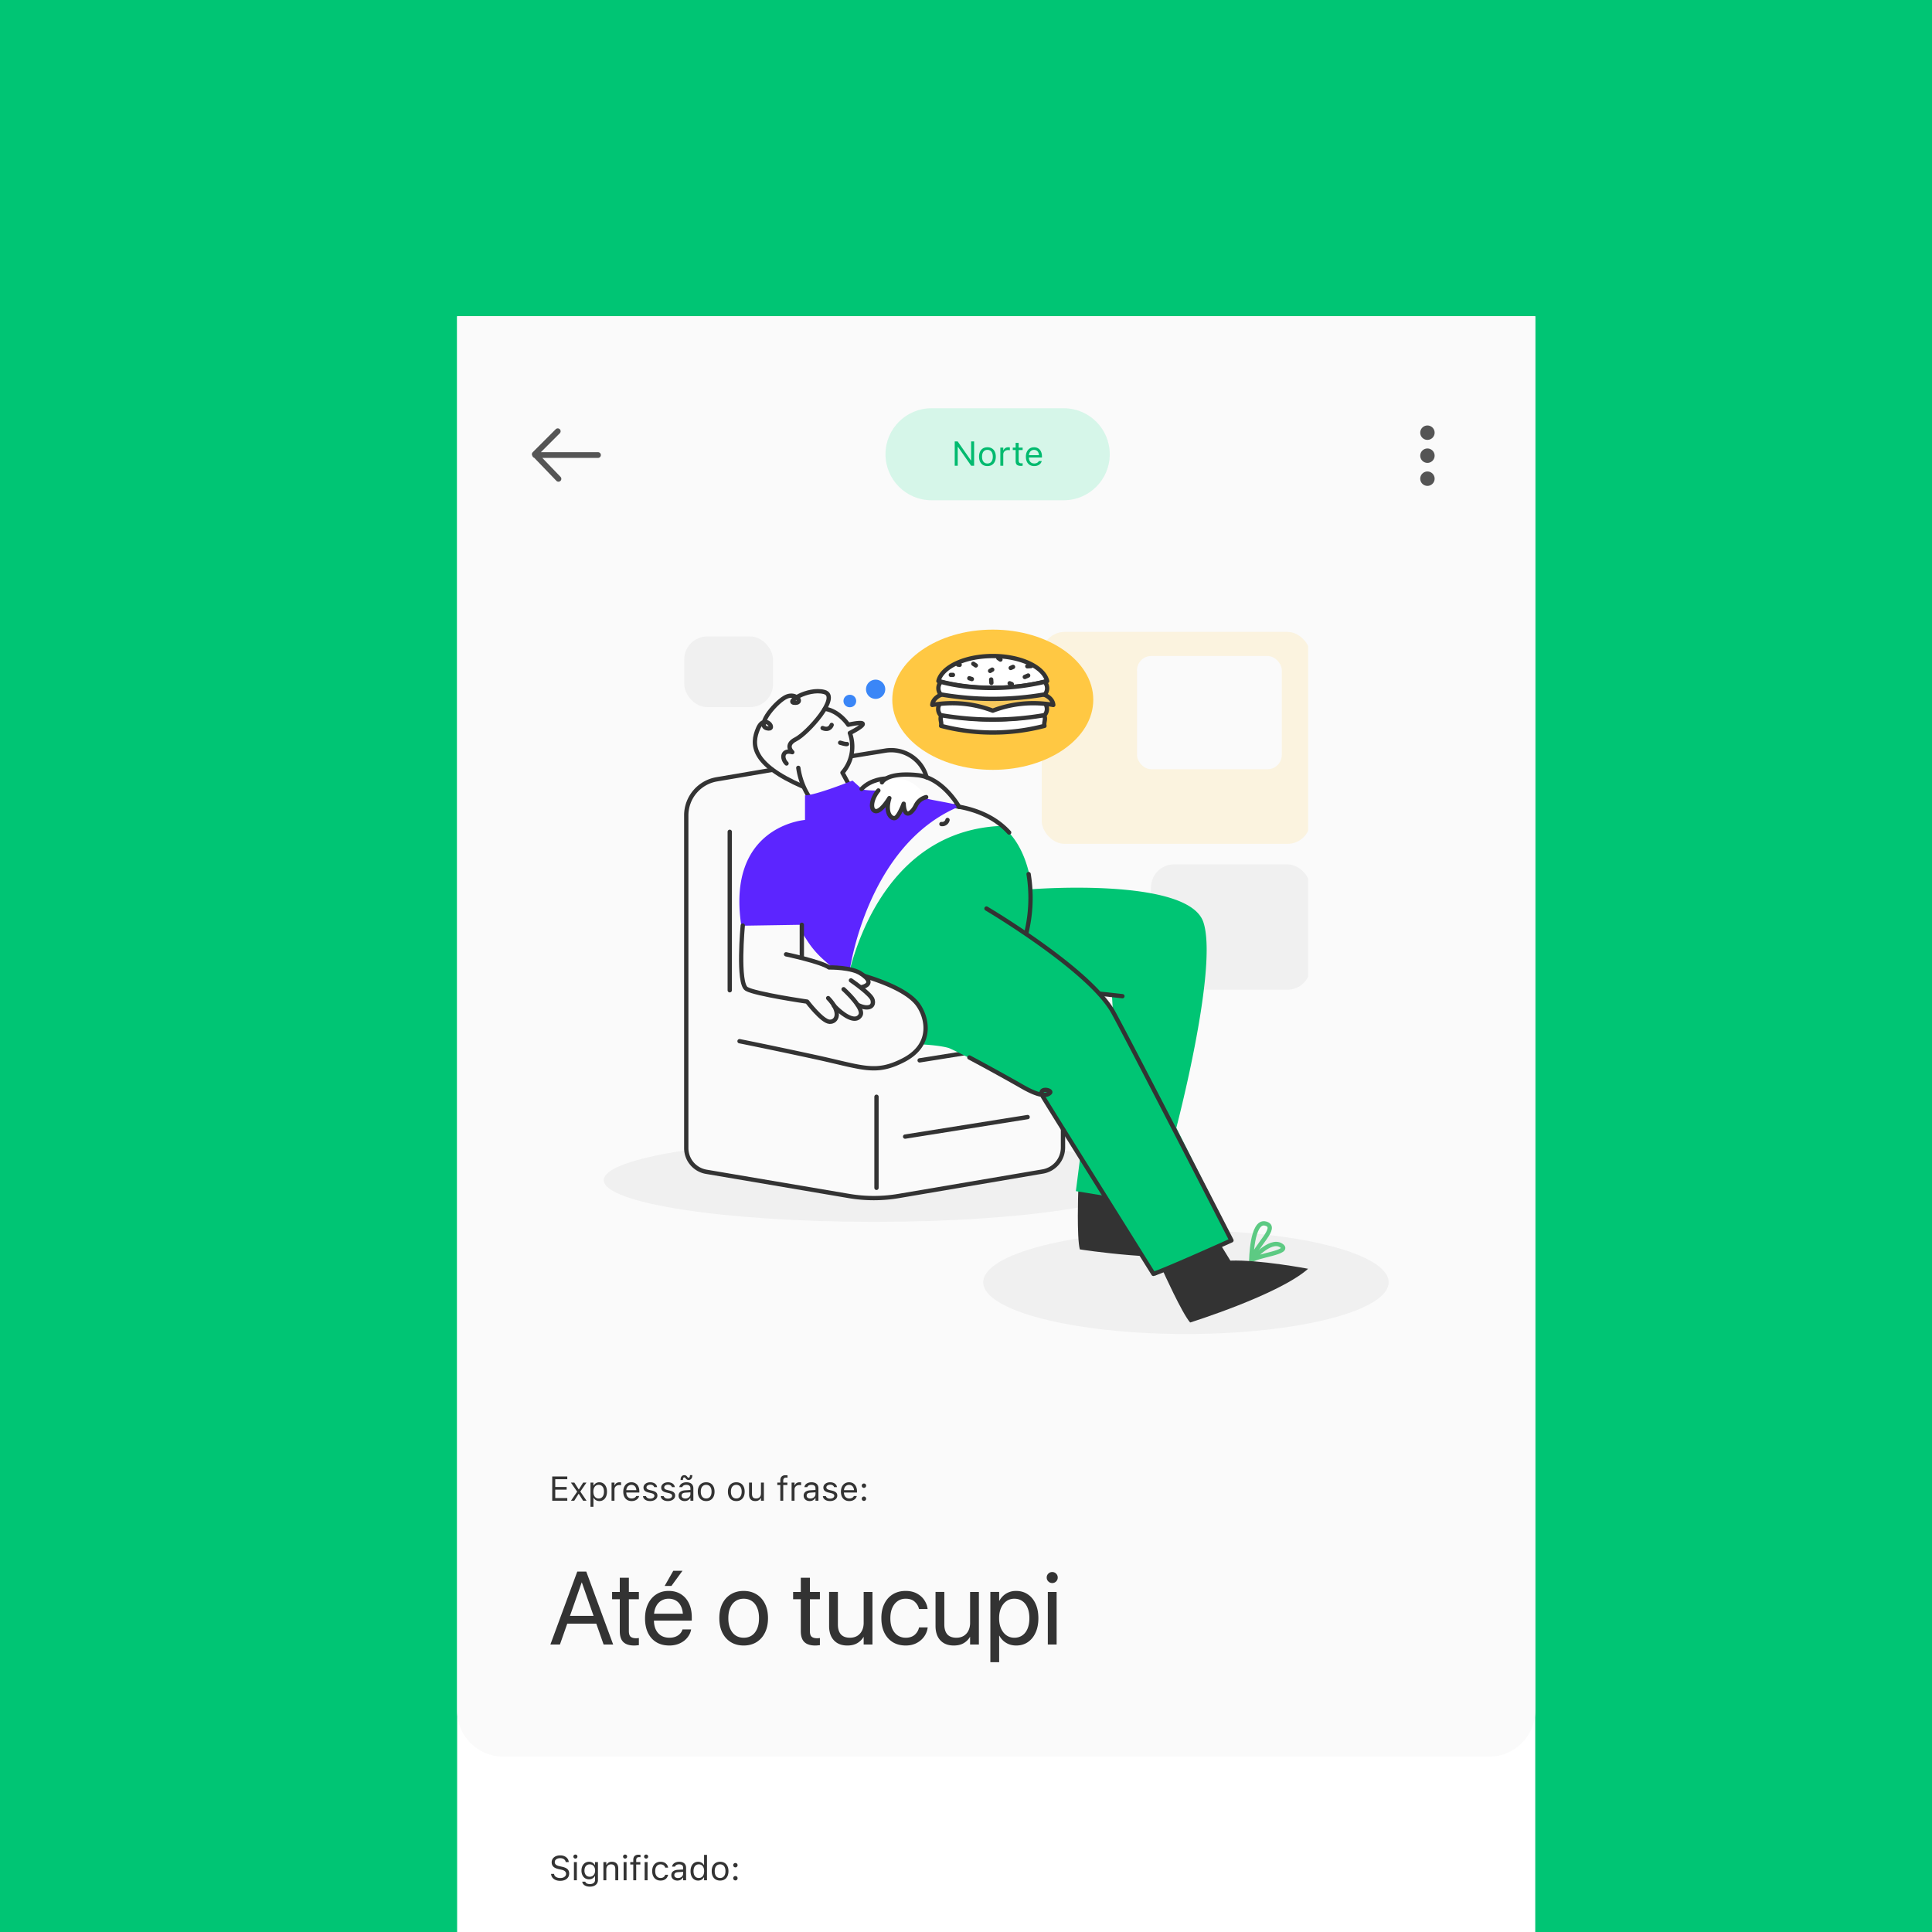 <svg width="672" height="672" fill="none" xmlns="http://www.w3.org/2000/svg"><path fill="#00C574" d="M0 0h672v672H0z"/><mask id="a" style="mask-type:alpha" maskUnits="userSpaceOnUse" x="0" y="0" width="672" height="672"><path fill="#fff" d="M0 0h672v672H0z"/></mask><g clip-path="url(#b)" filter="url(#c)" mask="url(#a)"><path fill="#fff" d="M149 80h375v812H149z"/><path d="M149 80h375v485c0 8.837-7.163 16-16 16H165c-8.837 0-16-7.163-16-16V80z" fill="#FAFAFA"/><path opacity=".15" d="M360 112h-46c-8.837 0-16 7.163-16 16s7.163 16 16 16h46c8.837 0 16-7.163 16-16s-7.163-16-16-16z" fill="#08E189"/><path d="M322.078 132h1.043v-6.557h.539l-.703-.369 4.846 6.926h1.025v-8.455h-1.043v6.58h-.539l.703.369-4.845-6.949h-1.026V132zm11.373.111c.602 0 1.119-.131 1.553-.392a2.625 2.625 0 0 0 1.002-1.131c.238-.488.357-1.068.357-1.74v-.012c0-.676-.119-1.258-.357-1.746a2.586 2.586 0 0 0-1.002-1.125c-.434-.262-.951-.393-1.553-.393-.597 0-1.115.131-1.553.393a2.622 2.622 0 0 0-1.007 1.125c-.235.488-.352 1.07-.352 1.746v.012c0 .672.117 1.252.352 1.74a2.66 2.66 0 0 0 1.007 1.131c.438.261.956.392 1.553.392zm0-.902c-.398 0-.736-.094-1.013-.281a1.776 1.776 0 0 1-.639-.809c-.145-.351-.217-.775-.217-1.271v-.012c0-.5.072-.926.217-1.277.148-.352.361-.62.639-.803.277-.188.615-.281 1.013-.281.399 0 .737.093 1.014.281.277.183.488.451.633.803.148.351.222.777.222 1.277v.012c0 .496-.074.92-.222 1.271a1.752 1.752 0 0 1-.633.809c-.277.187-.615.281-1.014.281zm4.494.791h1.02v-3.914c0-.309.07-.578.211-.809.144-.23.342-.41.592-.539.25-.129.537-.193.861-.193.113 0 .219.006.316.017.102.008.205.022.311.042v-.991a3.39 3.39 0 0 0-.223-.023 2.257 2.257 0 0 0-.287-.018c-.426 0-.783.092-1.072.276a1.492 1.492 0 0 0-.615.773h-.094v-.937h-1.02V132zm7.166.047c.102 0 .201-.006.299-.018.098-.011.195-.025.293-.041v-.867l-.24.018a3.69 3.69 0 0 1-.229.006c-.328 0-.562-.081-.703-.241-.14-.164-.211-.431-.211-.802v-3.575h1.383v-.843h-1.383v-1.635h-1.054v1.635h-.996v.843h.996v3.832c0 .602.144 1.034.433 1.295.293.262.764.393 1.412.393zm4.612.064c.371 0 .705-.047 1.002-.14.3-.098.56-.227.779-.387.219-.164.396-.346.533-.545.141-.203.238-.412.293-.627l.012-.047h-1.02l-.023.053a1.104 1.104 0 0 1-.287.369 1.637 1.637 0 0 1-.522.299 2.144 2.144 0 0 1-.744.117c-.383 0-.715-.084-.996-.252a1.699 1.699 0 0 1-.65-.732c-.153-.321-.229-.705-.229-1.155v-.404c0-.472.078-.871.234-1.195a1.71 1.71 0 0 1 .633-.733c.27-.168.574-.252.914-.252.34 0 .641.081.903.241.261.156.466.394.615.715.148.32.223.728.223 1.224v.404l.503-.744h-4.541v.815h5.063v-.399c0-.629-.111-1.179-.334-1.652a2.547 2.547 0 0 0-.949-1.113c-.41-.266-.903-.399-1.477-.399-.57 0-1.068.139-1.494.416a2.753 2.753 0 0 0-.99 1.155c-.231.492-.346 1.064-.346 1.716v.006c0 .66.115 1.235.346 1.723.234.484.566.859.996 1.125.434.266.951.398 1.553.398z" fill="#02BA6F"/><path d="M486.5 123a2.5 2.5 0 1 0 0-5 2.5 2.5 0 0 0 0 5zM486.5 131a2.5 2.5 0 1 0 0-5 2.5 2.5 0 0 0 0 5zM486.5 139a2.5 2.5 0 1 0 0-5 2.5 2.5 0 0 0 0 5z" fill="#555"/><path d="m176 128 8-8M176.5 128.5l7.748 8.056M176.128 128.278H198" stroke="#555" stroke-width="2" stroke-linecap="round"/><ellipse cx="294" cy="380.5" rx="94" ry="14.5" fill="#333" fill-opacity=".05"/><ellipse cx="402.5" cy="416" rx="70.5" ry="18" fill="#333" fill-opacity=".05"/><g clip-path="url(#d)"><rect x="352.339" y="189.793" width="93.453" height="73.727" rx="8" fill="#FFC843" fill-opacity=".15"/><rect x="385.485" y="198.164" width="50.359" height="39.403" rx="5" fill="#FAFAFA"/><rect x="390.354" y="270.655" width="55.438" height="43.602" rx="8" fill="#F0F0F0"/><rect x="228" y="191.378" width="30.887" height="24.576" rx="8" fill="#F0F0F0"/><path d="M234 377c-4.433-.746-4.868-5.836-5-8.011L295.489 362 360 364.796c-.132 1.242-.554 4.38-1.187 6.989-.634 2.61-4.438 5.249-6.813 5.715-13.72 2.796-43.45 7.612-48.199 8.73-4.75 1.118-13.061.777-16.623.466-15.567-3.106-48.745-8.95-53.178-9.696z" fill="#FAFAFA"/><path d="m333.375 335.076-23.501 3.747M347.435 358.546l-42.606 6.792M271.616 247.433a25.022 25.022 0 0 1-3.939-10.35" stroke="#333" stroke-width="1.5" stroke-linecap="round" stroke-linejoin="round"/><path d="M263.577 235.559c-1.768-1.685-1.608-4.974 2.01-3.932 0 0-2.814-2.487 1.206-4.493 4.019-2.006 15.676-14.923 9.887-16.448-5.789-1.525-14.137 3.894-9.968 3.771 2.65-.078.321-3.53-3.056-2.166-3.376 1.363-10.771 9.948-6.994 10.992 3.777 1.043-.563-5.456-2.974.08-2.411 5.537-2.4 12.406 15.596 20.225" stroke="#333" stroke-width="1.5" stroke-linecap="round" stroke-linejoin="round"/><path d="m285.685 243.663-2.653-4.894a13.79 13.79 0 0 0 2.572-13.8s10.45-5.215-.563-2.889c0 0-3.136-4.814-8.12-5.536" stroke="#333" stroke-width="1.5" stroke-linecap="round" stroke-linejoin="round"/><path d="M279.273 222.151s-.649 2.141-3.148 1.084M284.612 228.803s-.295.174-2.385-.468" stroke="#333" stroke-width="1.5" stroke-linecap="round" stroke-linejoin="round"/><path d="M425.219 408.597s.115-14.274 4.96-13.008c4.845 1.267-3.691 7.712-4.96 13.008z" stroke="#5DCA83" stroke-width="1.5" stroke-miterlimit="10"/><path d="M425.104 408.597s6.574-7.942 10.496-5.41c3.921 2.532-9.112 3.453-10.496 5.41z" stroke="#5DCA83" stroke-width="1.5" stroke-miterlimit="10"/><path d="M394.506 412.069s6.642 14.752 9.456 17.931c0 0 30.826-9.628 41.038-18.686 0 0-16.832-3.209-27.044-2.831l-3.592-5.851s-16.076 6.228-19.858 9.437z" fill="#333"/><path d="M394.138 394.734s6.419-12.756 10.204-9.485c3.785 3.271-6.721 5.294-10.204 9.485z" stroke="#5DCA83" stroke-width="2.835" stroke-miterlimit="10"/><path d="M394.034 394.683s9.413-4.229 11.811-.229c2.397 4.001-9.703-.917-11.811.229z" stroke="#5DCA83" stroke-width="2.835" stroke-miterlimit="10"/><path d="M365.045 384.314s-.567 16.163.551 20.256c0 0 31.917 4.948 45.088 1.32 0 0-13.681-10.297-23.011-14.458l-.636-6.834s-17.178-1.496-21.992-.284z" fill="#333"/><path d="M338.271 257.274s8.635 5.043 10.624 22.022c0 0 54.344-4.282 59.656 11.419 5.313 15.701-9.398 71.571-9.398 71.571l19.609 39.149s-22.883 8.564-26.764 12.234l-17.77-27.727-10.01-1.635 1.429-11.214-12.87-21.614s-27.786-14.885-32.689-16.924c0 0-2.357-.881-9.508-1.289l1.261-3.425c.949-5.271-.661-9.055-4.571-12.722-.27-.253-1.477-.915-1.763-1.14l-8.263-4.387-5.889-1.842-1.634 3.733a18.463 18.463 0 0 1-3.746-2.487 24.2 24.2 0 0 1-.367-3.713c3.113-11.986 15.317-48.47 52.663-50.009zm38.833 64.523-.352-5.724-4.749-.656 5.101 6.38z" fill="#00C574"/><path d="M333.124 286.015s36.094 21.32 44.197 36.269c8.102 14.948 41.005 79.156 41.005 79.156s-22.642 10.205-27.129 11.644c0 0-36.306-58.062-38.421-61.603-2.115-3.541 3.409-2.36 2.423-1.375-.986.985-3.154 1.574-9.668-2.166-4.122-2.369-11.688-6.567-18.356-10.119M319.571 255.215a1.899 1.899 0 0 1-2.116 1.407M340.999 259.575c-4.001-4.414-10.009-7.87-18.917-9.231" stroke="#333" stroke-width="1.5" stroke-linecap="round" stroke-linejoin="round"/><path d="M346.943 294.695a51.87 51.87 0 0 0 .835-20.66M283.427 314.079s7.286 6.579 5.856 9.04c-1.879 3.232-6.865-.797-9.276-3.41" stroke="#333" stroke-width="1.5" stroke-linecap="round" stroke-linejoin="round"/><path d="M323.826 250.376c-1.323-.881-10.217-2.083-11.688-2.693-4.836-2.009-10.716-7.181-14.88-5.529-5.575 2.213-7.257 2.492-7.257 2.492l-3.471-3.135s-13.226 5.277-16.531 5.115v8.576s-27.443 1.98-22.153 36.794l20.665-.33.165 2.31 2.232 3.414a31.75 31.75 0 0 0 5.508 6.388l3.221 2.861 5.974.648s6.044-43.664 38.28-56.863l-.065-.048z" fill="#5C25FF"/><path d="M248.346 291.927s-1.871 20.214 1.334 22.043c3.205 1.828 21.057 4.417 21.057 4.417s5.188 6.851 7.783 7.006c2.594.156 4.272-3.35-.459-8.224M268.896 291.663l.003 11.243" stroke="#333" stroke-width="1.5" stroke-linecap="round" stroke-linejoin="round"/><path d="M372.812 315.667c.019 0 3.823.379 7.595.833" stroke="#333" stroke-width="1.5" stroke-miterlimit="10" stroke-linecap="round"/><path d="M311.915 246.504a41.207 41.207 0 0 0-3.727 4.291c-1.02 1.554-3.234 3.518-3.563.94-.328-2.579-.409-1.594-.409-1.594s-.982 3.432-2.169 3.964c-1.188.531-3.399.37-3.277-4.907 0 0-3.358 4.414-4.586 2.942-1.228-1.472-.451-4.658.205-5.843.656-1.185 1.132-1.35 1.132-1.35a32.629 32.629 0 0 1-5.517-.306 24.26 24.26 0 0 1 4.958-2.882c1.966-.653 8.108-1.594 11.302 0a19.305 19.305 0 0 1 5.651 4.745z" fill="#fff"/><path d="M312.143 247.257a5.488 5.488 0 0 0-3.556 2.839c-1.067 2.306-4.001 5.324-4.267-.532 0 0-1.689 4.613-3.022 4.968-1.333.354-3.555-1.775-1.956-6.921 0 0-2.755 4.703-4.712 4.525-1.956-.178-1.778-3.992.889-7.186M323.597 250.649s-5.625-10.099-14.388-11.017c-10.835-1.141-12.445 2.484-12.445 2.484" stroke="#333" stroke-width="1.5" stroke-linecap="round" stroke-linejoin="round"/><path d="M298.126 240.801s-5.093.076-8.442 3.625" stroke="#333" stroke-width="1.5" stroke-linecap="round" stroke-linejoin="round"/><path d="m289.627 313.089 1.281-.361c.81-.446 1.308-1.466.706-2.167l-1.955-1.77-4.046-1.507-.713 2.91 4.727 2.895z" fill="#fff"/><path d="M285.979 310.996s6.988 4.759 7.52 6.769c.715 2.705-1.903 3.408-5.195 1.732" stroke="#333" stroke-width="1.5" stroke-linecap="round" stroke-linejoin="round"/><path d="M263.413 301.937s12.209 2.592 14.955 4.57c0 0 8.088-.153 11.293 2.285 0 0 5.538 3.287-.164 4.642M294.867 383.159v-31.678" stroke="#333" stroke-width="1.5" stroke-linecap="round" stroke-linejoin="round"/><path d="M290.773 309.509c5.995 1.805 14.657 5.055 18.214 9.555 3.327 4.205 6.078 14.124-4.739 19.685-9.803 5.04-14.161 2.507-30.683-1.072-16.521-3.579-26.332-5.521-26.332-5.521M286.207 233.005l11.623-1.893a12.782 12.782 0 0 1 9.024 1.832 12.738 12.738 0 0 1 5.44 7.416" stroke="#333" stroke-width="1.5" stroke-linecap="round" stroke-linejoin="round"/><path d="M359.735 362.796v6.342c0 1.997-.708 3.93-1.998 5.456a8.481 8.481 0 0 1-5.052 2.884l-50.081 8.517a51.75 51.75 0 0 1-17.329 0l-49.606-8.417a8.38 8.38 0 0 1-4.995-2.848 8.352 8.352 0 0 1-1.976-5.392V253.612c0-3.006 1.066-5.914 3.008-8.21a12.756 12.756 0 0 1 7.603-4.338l19.295-3.287" stroke="#333" stroke-width="1.5" stroke-linecap="round" stroke-linejoin="round"/><path d="M335.314 237.775c19.307 0 34.958-10.918 34.958-24.387 0-13.469-15.651-24.388-34.958-24.388-19.306 0-34.957 10.919-34.957 24.388 0 13.469 15.651 24.387 34.957 24.387z" fill="#FFC843"/><path d="M294.565 213.084a3.344 3.344 0 0 0 3.347-3.34 3.344 3.344 0 0 0-3.347-3.341 3.344 3.344 0 0 0-3.346 3.341 3.343 3.343 0 0 0 3.346 3.34zM285.555 215.997a2.167 2.167 0 1 0 0-4.331c-1.199 0-2.17.969-2.17 2.165 0 1.196.971 2.166 2.17 2.166z" fill="#3A86F7"/><path d="M243.825 259.322v55.119" stroke="#333" stroke-width="1.5" stroke-linecap="round" stroke-linejoin="round"/><path d="M335.315 209.213a71.601 71.601 0 0 1-18.912-2.314c1.206-4.916 9.211-8.716 18.912-8.716 9.702 0 17.706 3.796 18.912 8.716a71.638 71.638 0 0 1-18.912 2.314zM317.805 218.553a93.354 93.354 0 0 0 35.019 0c1.299 1.17.134 2.499.464 3.921a70.868 70.868 0 0 1-35.95 0c.333-1.422-.829-2.751.467-3.921z" fill="#fff" stroke="#333" stroke-width="1.5" stroke-linecap="round" stroke-linejoin="round"/><path d="M335.172 220.29a105.322 105.322 0 0 1-18.051-1.562 3.248 3.248 0 0 1 .104-4.374h36.024a3.25 3.25 0 0 1 .104 4.374c-5.961 1.038-12 1.561-18.051 1.562" fill="#fff"/><path d="M335.172 220.29a105.322 105.322 0 0 1-18.051-1.562 3.248 3.248 0 0 1 .104-4.374h36.024a3.25 3.25 0 0 1 .104 4.374c-5.961 1.038-12 1.561-18.051 1.562" stroke="#333" stroke-width="1.5" stroke-linecap="round" stroke-linejoin="round"/><path d="M317.336 211.657s-2.859 1.042-3.068 3.542a39.498 39.498 0 0 1 21.013 1.982h.064a39.515 39.515 0 0 1 21.015-1.979c-.209-2.499-3.068-3.541-3.068-3.541" fill="#F7C95D"/><path d="M317.336 211.657s-2.859 1.042-3.068 3.542a39.498 39.498 0 0 1 21.013 1.982h.064a39.515 39.515 0 0 1 21.015-1.979c-.209-2.499-3.068-3.541-3.068-3.541" stroke="#333" stroke-width="1.5" stroke-linecap="round" stroke-linejoin="round"/><path d="M335.249 213.085a105.333 105.333 0 0 1-18.052-1.562 3.248 3.248 0 0 1 .104-4.374s15.504 4.829 36.024 0a3.248 3.248 0 0 1 .104 4.374c-5.961 1.038-12 1.561-18.051 1.562" fill="#fff"/><path d="M335.249 213.085a105.333 105.333 0 0 1-18.052-1.562 3.248 3.248 0 0 1 .104-4.374s15.504 4.829 36.024 0a3.248 3.248 0 0 1 .104 4.374c-5.961 1.038-12 1.561-18.051 1.562M320.725 204.742h.731M328.546 200.875l.876.584M342.359 201.97l-.805.364M334.831 207.513l-.073-1.167M334.392 203.356l.731-.438M346.451 205.471l1.17-.511M328.034 206.201l-.877-.292M347.329 201.751l1.242-.073M341.92 207.951l-.731-.291M337.974 199.417l-.731-.511M323.795 201.24l-.585-.073" stroke="#333" stroke-width="1.5" stroke-linecap="round" stroke-linejoin="round"/></g><path d="M181.439 542h3.323l7.558-21.568h.071L199.949 542h3.322l-9.351-25.365h-3.129L181.439 542zm4.729-7.26h12.375v-2.689h-12.375v2.689zm24.416 7.612c.305 0 .604-.018.896-.053.305-.024.551-.047.739-.07v-2.479a10.78 10.78 0 0 0-.457.053 7.9 7.9 0 0 1-.528.017c-.82 0-1.441-.17-1.863-.509-.422-.352-.633-1.014-.633-1.987V526.25h3.481v-2.531h-3.481v-4.94h-3.164v4.94h-2.672v2.531h2.672v11.092c0 1.746.416 3.017 1.248 3.814.832.797 2.086 1.196 3.762 1.196zm12.199 0a9.19 9.19 0 0 0 2.778-.405 8.072 8.072 0 0 0 2.285-1.16 6.736 6.736 0 0 0 1.634-1.74 5.925 5.925 0 0 0 .879-2.109l.036-.176h-3.006l-.053.158a3.567 3.567 0 0 1-.879 1.406c-.41.41-.92.733-1.529.967-.61.234-1.301.352-2.074.352-1.102 0-2.057-.241-2.866-.721-.808-.492-1.435-1.195-1.881-2.11-.433-.914-.65-2.015-.65-3.304v-1.178c0-1.359.223-2.502.668-3.428.445-.937 1.055-1.64 1.828-2.109.774-.481 1.647-.721 2.619-.721.973 0 1.834.229 2.584.686.75.445 1.336 1.131 1.758 2.056.434.926.65 2.098.65 3.516v1.178l1.547-2.215h-13.218v2.391h14.73v-1.125c0-1.829-.322-3.434-.967-4.817-.644-1.383-1.57-2.455-2.777-3.217-1.195-.773-2.625-1.16-4.289-1.16-1.664 0-3.111.404-4.342 1.213-1.23.797-2.186 1.916-2.865 3.358-.68 1.429-1.02 3.087-1.02 4.974v.018c0 1.91.334 3.574 1.002 4.992.68 1.406 1.647 2.496 2.901 3.269 1.265.774 2.771 1.161 4.517 1.161zm.756-20.725 3.85-5.273h-3.2l-3.005 5.273h2.355zm25.137 20.725c1.687 0 3.164-.387 4.429-1.161 1.266-.773 2.25-1.869 2.954-3.287.714-1.418 1.072-3.099 1.072-5.045v-.035c0-1.945-.358-3.621-1.072-5.027-.704-1.418-1.694-2.508-2.971-3.27-1.266-.773-2.742-1.16-4.43-1.16-1.676 0-3.152.387-4.429 1.16-1.266.762-2.256 1.852-2.971 3.27-.703 1.406-1.055 3.082-1.055 5.027v.035c0 1.934.352 3.616 1.055 5.045.715 1.418 1.705 2.514 2.971 3.287 1.277.774 2.759 1.161 4.447 1.161zm.017-2.707c-1.078 0-2.021-.264-2.83-.791-.797-.54-1.418-1.313-1.863-2.321-.445-1.019-.668-2.244-.668-3.674v-.035c0-1.429.223-2.642.668-3.638.445-1.008 1.066-1.776 1.863-2.303.809-.539 1.741-.809 2.795-.809 1.078 0 2.016.264 2.813.791.808.528 1.429 1.295 1.863 2.303.445 1.008.668 2.227.668 3.656v.035c0 1.43-.223 2.655-.668 3.674-.434 1.008-1.049 1.781-1.846 2.321-.785.527-1.717.791-2.795.791zm24.856 2.707c.305 0 .603-.018.896-.053.305-.024.551-.047.739-.07v-2.479c-.129.012-.282.029-.457.053-.165.011-.34.017-.528.017-.82 0-1.441-.17-1.863-.509-.422-.352-.633-1.014-.633-1.987V526.25h3.481v-2.531h-3.481v-4.94h-3.164v4.94h-2.672v2.531h2.672v11.092c0 1.746.416 3.017 1.248 3.814.832.797 2.086 1.196 3.762 1.196zm11.162 0c1.394 0 2.555-.276 3.48-.827.938-.562 1.653-1.271 2.145-2.127h.07V542h3.059v-18.281h-3.059v10.758c0 1.031-.199 1.939-.597 2.724a4.339 4.339 0 0 1-1.653 1.811c-.715.422-1.552.633-2.513.633-1.407 0-2.461-.393-3.164-1.178-.692-.797-1.038-1.94-1.038-3.428v-11.32h-3.058v11.865c0 1.383.246 2.584.738 3.604.504 1.007 1.225 1.787 2.162 2.337.949.551 2.092.827 3.428.827zm20.32 0c1.383 0 2.614-.27 3.692-.809 1.089-.551 1.974-1.289 2.654-2.215a6.832 6.832 0 0 0 1.283-3.146l.018-.123h-3.006l-.035.14c-.258 1.02-.78 1.852-1.565 2.496-.773.633-1.787.95-3.041.95-1.054 0-1.986-.27-2.795-.809-.797-.539-1.424-1.313-1.881-2.32-.445-1.008-.667-2.221-.667-3.639v-.018c0-1.382.222-2.578.667-3.586.446-1.019 1.067-1.804 1.864-2.355.797-.563 1.722-.844 2.777-.844 1.348 0 2.397.346 3.147 1.037.761.692 1.253 1.494 1.476 2.409l.035.14h2.989l-.018-.14c-.129-1.043-.51-2.034-1.143-2.971-.621-.938-1.476-1.699-2.566-2.285-1.09-.598-2.396-.897-3.92-.897-1.687 0-3.164.387-4.43 1.16-1.265.774-2.25 1.869-2.953 3.287-.703 1.418-1.054 3.088-1.054 5.01v.018c0 1.933.345 3.615 1.037 5.045.691 1.418 1.67 2.519 2.935 3.304 1.278.774 2.778 1.161 4.5 1.161zm16.699 0c1.395 0 2.555-.276 3.481-.827.937-.562 1.652-1.271 2.144-2.127h.071V542h3.058v-18.281h-3.058v10.758c0 1.031-.199 1.939-.598 2.724a4.336 4.336 0 0 1-1.652 1.811c-.715.422-1.553.633-2.514.633-1.406 0-2.461-.393-3.164-1.178-.691-.797-1.037-1.94-1.037-3.428v-11.32h-3.059v11.865c0 1.383.246 2.584.739 3.604.504 1.007 1.224 1.787 2.162 2.337.949.551 2.092.827 3.427.827zm12.745 5.8h3.058v-9.211h.071a6.894 6.894 0 0 0 1.441 1.829 6.61 6.61 0 0 0 2.004 1.177c.75.27 1.553.405 2.408.405 1.535 0 2.877-.387 4.025-1.161 1.161-.785 2.063-1.886 2.707-3.304.657-1.418.985-3.088.985-5.01v-.018c0-1.921-.322-3.591-.967-5.009-.645-1.43-1.553-2.532-2.725-3.305-1.16-.785-2.519-1.178-4.078-1.178-.867 0-1.67.141-2.408.422a6.266 6.266 0 0 0-1.969 1.195 6.726 6.726 0 0 0-1.423 1.828h-.071v-3.093h-3.058v24.433zm8.332-8.507c-1.032 0-1.946-.282-2.743-.844-.785-.563-1.406-1.348-1.863-2.356-.457-1.019-.685-2.209-.685-3.568v-.018c0-1.371.222-2.56.668-3.568.457-1.02 1.084-1.811 1.88-2.373.797-.563 1.711-.844 2.743-.844 1.078 0 2.009.276 2.795.826.785.539 1.388 1.319 1.81 2.338.422 1.008.633 2.215.633 3.621v.018c0 1.383-.211 2.584-.633 3.603-.422 1.008-1.025 1.788-1.81 2.338-.786.551-1.717.827-2.795.827zM354.461 542h3.059v-18.281h-3.059V542zm1.529-21.375c.539 0 .99-.187 1.354-.563.375-.374.562-.826.562-1.353 0-.539-.187-.99-.562-1.354a1.81 1.81 0 0 0-1.354-.562c-.527 0-.978.187-1.353.562a1.811 1.811 0 0 0-.563 1.354c0 .527.188.979.563 1.353.375.376.826.563 1.353.563zM182.078 492h5.238v-.949h-4.183v-2.906h3.967v-.938h-3.967v-2.713h4.183v-.949h-5.238V492zm6.516 0h1.142l1.5-2.385h.094l1.494 2.385h1.196l-2.174-3.199 2.144-3.117h-1.142l-1.483 2.349h-.094l-1.5-2.349h-1.201l2.186 3.158-2.162 3.158zm6.797 2.109h1.019v-3.105h.094c.117.226.273.422.469.586.199.164.425.293.679.387.258.089.532.134.821.134.535 0 1-.134 1.394-.404.399-.269.707-.648.926-1.137.219-.488.328-1.062.328-1.722v-.012c0-.656-.109-1.229-.328-1.717-.219-.488-.527-.867-.926-1.137-.394-.273-.859-.41-1.394-.41a2.39 2.39 0 0 0-.815.135c-.25.09-.472.219-.668.387a2.089 2.089 0 0 0-.486.597h-.094v-1.007h-1.019v8.425zm2.847-2.9c-.383 0-.713-.096-.99-.287a1.828 1.828 0 0 1-.639-.815c-.148-.355-.222-.775-.222-1.259v-.012c0-.488.074-.908.222-1.26.149-.351.362-.623.639-.814.277-.192.607-.287.99-.287.387 0 .717.095.991.287.273.187.482.457.626.808.149.352.223.774.223 1.266v.012c0 .488-.074.91-.223 1.265a1.798 1.798 0 0 1-.626.815c-.274.187-.604.281-.991.281zm4.477.791h1.019v-3.914c0-.309.071-.578.211-.809.145-.23.342-.41.592-.539.25-.129.537-.193.861-.193.114 0 .219.006.317.017.101.008.205.022.31.042v-.991a3.345 3.345 0 0 0-.222-.023 2.268 2.268 0 0 0-.287-.018c-.426 0-.784.092-1.073.276a1.492 1.492 0 0 0-.615.773h-.094v-.937h-1.019V492zm6.973.111c.371 0 .705-.047 1.001-.14a2.76 2.76 0 0 0 .78-.387c.219-.164.396-.346.533-.545.141-.203.238-.412.293-.627l.012-.047h-1.02l-.023.053a1.104 1.104 0 0 1-.287.369 1.637 1.637 0 0 1-.522.299 2.144 2.144 0 0 1-.744.117c-.383 0-.715-.084-.996-.252a1.707 1.707 0 0 1-.651-.732c-.152-.321-.228-.705-.228-1.155v-.404c0-.472.078-.871.234-1.195a1.71 1.71 0 0 1 .633-.733c.27-.168.574-.252.914-.252.34 0 .641.081.903.241.261.156.466.394.615.715.148.32.222.728.222 1.224v.404l.504-.744h-4.541v.815h5.063v-.399c0-.629-.112-1.179-.334-1.652a2.547 2.547 0 0 0-.949-1.113c-.411-.266-.903-.399-1.477-.399-.57 0-1.068.139-1.494.416a2.753 2.753 0 0 0-.99 1.155c-.231.492-.346 1.064-.346 1.716v.006c0 .66.115 1.235.346 1.723.234.484.566.859.996 1.125.433.266.951.398 1.553.398zm6.445 0c.48 0 .91-.08 1.289-.24a2.2 2.2 0 0 0 .908-.668c.223-.289.334-.621.334-.996v-.012c0-.453-.146-.814-.439-1.084-.289-.269-.731-.476-1.325-.621l-.972-.234c-.371-.09-.641-.205-.809-.346a.664.664 0 0 1-.252-.533v-.012c0-.187.057-.351.17-.492.113-.141.268-.25.463-.328.195-.082.418-.123.668-.123.383 0 .693.078.932.234.238.156.39.36.457.61h1.002a1.743 1.743 0 0 0-.387-.897 1.994 1.994 0 0 0-.826-.586 3.059 3.059 0 0 0-1.172-.211c-.445 0-.846.08-1.201.24a2.107 2.107 0 0 0-.844.657 1.557 1.557 0 0 0-.305.943v.006c0 .453.139.816.416 1.09.278.269.711.474 1.301.615l.979.234c.39.094.671.217.843.37.172.148.258.33.258.544v.012a.767.767 0 0 1-.187.51c-.125.145-.297.26-.516.346a2.098 2.098 0 0 1-.75.123c-.402 0-.729-.08-.979-.241a1.168 1.168 0 0 1-.503-.632h-1.043c.039.347.166.65.38.908.219.258.508.459.868.603.359.141.773.211 1.242.211zm6.164 0c.48 0 .91-.08 1.289-.24a2.2 2.2 0 0 0 .908-.668c.223-.289.334-.621.334-.996v-.012c0-.453-.146-.814-.439-1.084-.289-.269-.731-.476-1.325-.621l-.972-.234c-.371-.09-.641-.205-.809-.346a.664.664 0 0 1-.252-.533v-.012c0-.187.057-.351.17-.492.113-.141.268-.25.463-.328.195-.082.418-.123.668-.123.383 0 .693.078.932.234.238.156.39.36.457.61h1.002a1.743 1.743 0 0 0-.387-.897 1.988 1.988 0 0 0-.826-.586 3.059 3.059 0 0 0-1.172-.211c-.445 0-.846.08-1.201.24a2.107 2.107 0 0 0-.844.657 1.557 1.557 0 0 0-.305.943v.006c0 .453.139.816.416 1.09.278.269.711.474 1.301.615l.979.234c.39.094.671.217.843.37.172.148.258.33.258.544v.012a.767.767 0 0 1-.187.51c-.125.145-.297.26-.516.346a2.098 2.098 0 0 1-.75.123c-.402 0-.728-.08-.978-.241a1.175 1.175 0 0 1-.504-.632h-1.043c.039.347.166.65.381.908.218.258.507.459.867.603.359.141.773.211 1.242.211zm5.848 0c.285 0 .546-.039.785-.117.238-.082.451-.201.638-.357.192-.157.354-.346.487-.569h.093V492h1.02v-4.324c0-.438-.094-.813-.281-1.125a1.783 1.783 0 0 0-.815-.727c-.355-.168-.791-.252-1.306-.252-.45 0-.85.071-1.202.211-.351.137-.638.33-.861.58a1.692 1.692 0 0 0-.41.867l-.006.036h1.02l.005-.018a.994.994 0 0 1 .487-.568c.242-.137.553-.205.931-.205.473 0 .827.103 1.061.31.238.203.357.5.357.891v1.969c0 .3-.078.57-.234.808a1.617 1.617 0 0 1-.633.568 2.014 2.014 0 0 1-.926.206c-.367 0-.671-.088-.914-.264-.242-.18-.363-.43-.363-.75v-.012c0-.312.11-.555.328-.726.223-.172.574-.272 1.055-.299l2.197-.141v-.814l-2.32.14c-.734.043-1.303.225-1.705.545-.399.317-.598.756-.598 1.319v.011c0 .383.092.715.276.996.187.282.439.498.755.651.321.152.68.228 1.079.228zm1.365-7.347c.402 0 .719-.145.949-.434.23-.289.346-.685.346-1.189v-.065h-.821v.024c0 .296-.039.519-.117.668-.078.148-.191.222-.34.222a.4.4 0 0 1-.228-.07 1.786 1.786 0 0 1-.276-.281l-.052-.065a1.288 1.288 0 0 0-.434-.363 1.102 1.102 0 0 0-.51-.111c-.402 0-.72.144-.955.433-.23.289-.345.686-.345 1.19v.064h.82v-.023c0-.301.039-.524.117-.668.082-.149.197-.223.346-.223.082 0 .16.025.234.076.074.051.164.143.27.276l.052.064c.141.168.284.289.428.363.149.075.32.112.516.112zm6.117 7.347c.602 0 1.119-.131 1.553-.392a2.63 2.63 0 0 0 1.002-1.131c.238-.488.357-1.068.357-1.74v-.012c0-.676-.119-1.258-.357-1.746a2.592 2.592 0 0 0-1.002-1.125c-.434-.262-.951-.393-1.553-.393-.598 0-1.115.131-1.553.393a2.63 2.63 0 0 0-1.008 1.125c-.234.488-.351 1.07-.351 1.746v.012c0 .672.117 1.252.351 1.74a2.67 2.67 0 0 0 1.008 1.131c.438.261.955.392 1.553.392zm0-.902c-.398 0-.736-.094-1.014-.281a1.78 1.78 0 0 1-.638-.809c-.145-.351-.217-.775-.217-1.271v-.012c0-.5.072-.926.217-1.277.148-.352.361-.62.638-.803.278-.188.616-.281 1.014-.281s.736.093 1.014.281c.277.183.488.451.632.803.149.351.223.777.223 1.277v.012c0 .496-.074.92-.223 1.271a1.744 1.744 0 0 1-.632.809c-.278.187-.616.281-1.014.281zm10.477.902c.601 0 1.119-.131 1.552-.392a2.618 2.618 0 0 0 1.002-1.131c.238-.488.358-1.068.358-1.74v-.012c0-.676-.12-1.258-.358-1.746a2.58 2.58 0 0 0-1.002-1.125c-.433-.262-.951-.393-1.552-.393-.598 0-1.116.131-1.553.393-.434.262-.77.637-1.008 1.125-.234.488-.352 1.07-.352 1.746v.012c0 .672.118 1.252.352 1.74.238.488.574.865 1.008 1.131.437.261.955.392 1.553.392zm0-.902c-.399 0-.737-.094-1.014-.281a1.782 1.782 0 0 1-.639-.809c-.144-.351-.217-.775-.217-1.271v-.012c0-.5.073-.926.217-1.277.149-.352.361-.62.639-.803.277-.188.615-.281 1.014-.281.398 0 .736.093 1.013.281.278.183.488.451.633.803.148.351.223.777.223 1.277v.012c0 .496-.075.92-.223 1.271a1.746 1.746 0 0 1-.633.809c-.277.187-.615.281-1.013.281zm6.609.902c.465 0 .853-.091 1.166-.275.316-.184.553-.443.709-.779h.094V492h1.019v-6.316h-1.019v3.738c0 .367-.065.685-.194.955-.129.266-.32.471-.574.615-.254.145-.566.217-.937.217-.504 0-.868-.139-1.09-.416-.219-.277-.328-.699-.328-1.266v-3.843h-1.02v4.089c0 .497.08.92.24 1.272.164.348.409.613.733.797.324.179.724.269 1.201.269zm8.701-.111h1.02v-5.473h1.435v-.843h-1.435v-.674c0-.348.078-.61.234-.785.16-.176.422-.264.785-.264.09 0 .176.002.258.006.082.004.154.012.217.023v-.814a2.853 2.853 0 0 0-.328-.041 3.247 3.247 0 0 0-.352-.018c-.598 0-1.053.154-1.365.463-.313.305-.469.772-.469 1.4v.704h-1.049v.843h1.049V492zm3.926 0h1.019v-3.914c0-.309.071-.578.211-.809.145-.23.342-.41.592-.539.25-.129.537-.193.861-.193.114 0 .219.006.317.017.101.008.205.022.31.042v-.991a3.345 3.345 0 0 0-.222-.023 2.268 2.268 0 0 0-.287-.018c-.426 0-.784.092-1.073.276a1.492 1.492 0 0 0-.615.773h-.094v-.937h-1.019V492zm6.305.111c.285 0 .546-.039.785-.117.238-.082.451-.201.638-.357.192-.157.354-.346.487-.569h.093V492h1.02v-4.324c0-.438-.094-.813-.281-1.125a1.783 1.783 0 0 0-.815-.727c-.355-.168-.791-.252-1.306-.252-.45 0-.85.071-1.202.211-.351.137-.638.33-.861.58a1.692 1.692 0 0 0-.41.867l-.006.036h1.02l.005-.018a.994.994 0 0 1 .487-.568c.242-.137.553-.205.931-.205.473 0 .827.103 1.061.31.238.203.357.5.357.891v1.969c0 .3-.078.57-.234.808a1.617 1.617 0 0 1-.633.568 2.014 2.014 0 0 1-.926.206c-.367 0-.671-.088-.914-.264-.242-.18-.363-.43-.363-.75v-.012c0-.312.11-.555.328-.726.223-.172.574-.272 1.055-.299l2.197-.141v-.814l-2.32.14c-.734.043-1.303.225-1.705.545-.399.317-.598.756-.598 1.319v.011c0 .383.092.715.276.996.187.282.439.498.755.651.321.152.68.228 1.079.228zm7.054 0c.481 0 .91-.08 1.289-.24.383-.16.686-.383.908-.668.223-.289.334-.621.334-.996v-.012c0-.453-.146-.814-.439-1.084-.289-.269-.73-.476-1.324-.621l-.973-.234c-.371-.09-.64-.205-.808-.346a.664.664 0 0 1-.252-.533v-.012c0-.187.056-.351.17-.492a1.1 1.1 0 0 1 .462-.328c.196-.082.418-.123.668-.123.383 0 .694.078.932.234.238.156.391.36.457.61h1.002a1.743 1.743 0 0 0-.387-.897 1.988 1.988 0 0 0-.826-.586c-.34-.14-.73-.211-1.172-.211-.445 0-.845.08-1.201.24a2.113 2.113 0 0 0-.844.657 1.556 1.556 0 0 0-.304.943v.006c0 .453.138.816.416 1.09.277.269.711.474 1.3.615l.979.234c.391.094.672.217.844.37.172.148.258.33.258.544v.012a.768.768 0 0 1-.188.51c-.125.145-.297.26-.516.346a2.09 2.09 0 0 1-.75.123c-.402 0-.728-.08-.978-.241a1.175 1.175 0 0 1-.504-.632h-1.043c.039.347.166.65.381.908.219.258.508.459.867.603.359.141.773.211 1.242.211zm6.692 0c.371 0 .705-.047 1.002-.14.3-.098.56-.227.779-.387.219-.164.396-.346.533-.545.141-.203.238-.412.293-.627l.012-.047h-1.02l-.023.053a1.104 1.104 0 0 1-.287.369 1.637 1.637 0 0 1-.522.299 2.144 2.144 0 0 1-.744.117c-.383 0-.715-.084-.996-.252a1.699 1.699 0 0 1-.65-.732c-.153-.321-.229-.705-.229-1.155v-.404c0-.472.078-.871.234-1.195a1.71 1.71 0 0 1 .633-.733c.27-.168.574-.252.914-.252.34 0 .641.081.903.241.261.156.466.394.615.715.148.32.223.728.223 1.224v.404l.503-.744h-4.541v.815h5.063v-.399c0-.629-.111-1.179-.334-1.652a2.547 2.547 0 0 0-.949-1.113c-.41-.266-.903-.399-1.477-.399-.57 0-1.068.139-1.494.416a2.753 2.753 0 0 0-.99 1.155c-.231.492-.346 1.064-.346 1.716v.006c0 .66.115 1.235.346 1.723.234.484.566.859.996 1.125.433.266.951.398 1.553.398zm5.109-.052a.735.735 0 0 0 .539-.223.744.744 0 0 0 .223-.539.731.731 0 0 0-.223-.539.731.731 0 0 0-.539-.223.744.744 0 0 0-.539.223.731.731 0 0 0-.223.539c0 .207.074.387.223.539a.748.748 0 0 0 .539.223zm0-4.536a.734.734 0 0 0 .539-.222.746.746 0 0 0 .223-.539.731.731 0 0 0-.223-.539.731.731 0 0 0-.539-.223.744.744 0 0 0-.539.223.731.731 0 0 0-.223.539c0 .207.074.386.223.539a.747.747 0 0 0 .539.222zM184.85 624.199c.629 0 1.177-.103 1.646-.31.469-.211.832-.508 1.09-.891.258-.383.387-.838.387-1.365v-.006c0-.609-.19-1.1-.569-1.471-.379-.371-1.009-.654-1.892-.849l-.938-.211c-.574-.125-.986-.303-1.236-.534a1.108 1.108 0 0 1-.375-.849v-.006c0-.297.082-.547.246-.75.168-.207.393-.365.674-.475.281-.109.597-.164.949-.164.367-.004.688.051.961.164.273.114.492.268.656.463.164.192.266.412.305.662l.012.077h1.054l-.006-.082a2.07 2.07 0 0 0-.427-1.143 2.63 2.63 0 0 0-1.032-.809c-.433-.203-.931-.304-1.494-.304-.582 0-1.097.101-1.547.304a2.552 2.552 0 0 0-1.048.844c-.25.36-.377.774-.381 1.242v.006c0 .613.191 1.117.574 1.512.387.391 1.004.68 1.852.867l.937.205c.582.129 1.002.315 1.26.557.258.238.387.533.387.885v.005c0 .286-.086.538-.258.756a1.713 1.713 0 0 1-.709.516 2.686 2.686 0 0 1-1.02.182c-.406 0-.769-.057-1.09-.17a1.915 1.915 0 0 1-.761-.475 1.244 1.244 0 0 1-.323-.732l-.005-.065h-1.055l.006.065c.043.457.197.863.463 1.218.269.352.632.629 1.089.832.461.2 1 .299 1.618.299zm4.775-.199h1.02v-6.316h-1.02V624zm.516-7.535a.682.682 0 0 0 .498-.205.695.695 0 0 0 .205-.498.678.678 0 0 0-.205-.498.678.678 0 0 0-.498-.205.687.687 0 0 0-.498.205.675.675 0 0 0-.205.498.69.69 0 0 0 .205.498c.14.136.306.205.498.205zm5.027 9.762c.574 0 1.072-.096 1.494-.288.422-.187.746-.455.973-.802.23-.348.345-.756.345-1.225v-6.228h-1.019v1.043h-.07a2.201 2.201 0 0 0-.487-.616 2.063 2.063 0 0 0-.662-.398 2.31 2.31 0 0 0-.82-.141c-.551 0-1.026.133-1.424.399a2.596 2.596 0 0 0-.926 1.084c-.215.457-.322.98-.322 1.57v.012c0 .59.107 1.113.322 1.57.215.457.52.816.914 1.078.399.258.869.387 1.412.387.29 0 .559-.041.809-.123a2.15 2.15 0 0 0 1.172-.967h.094v1.277c0 .465-.161.825-.481 1.079-.316.257-.758.386-1.324.386-.453 0-.816-.078-1.09-.234-.273-.152-.437-.348-.492-.586l-.006-.006h-1.055l-.011.006c.054.344.193.644.416.902.226.262.529.463.908.604.379.144.822.217 1.33.217zm-.047-3.457c-.391 0-.723-.09-.996-.27a1.77 1.77 0 0 1-.621-.756 2.723 2.723 0 0 1-.211-1.107v-.012c0-.418.07-.789.211-1.113.144-.324.351-.578.621-.762.273-.184.605-.275.996-.275s.725.091 1.002.275c.281.184.496.438.645.762.152.324.228.695.228 1.113v.012c0 .418-.076.787-.228 1.107a1.78 1.78 0 0 1-.645.756c-.277.18-.611.27-1.002.27zm4.758 1.23h1.019v-3.738c0-.371.067-.69.2-.955a1.48 1.48 0 0 1 .574-.616c.246-.144.537-.216.873-.216.504 0 .875.138 1.113.416.242.273.363.695.363 1.265V624h1.02v-4.09c0-.75-.191-1.326-.574-1.728-.379-.407-.924-.61-1.635-.61-.465 0-.848.094-1.148.282a1.787 1.787 0 0 0-.692.779h-.094v-.949h-1.019V624zm7.031 0h1.02v-6.316h-1.02V624zm.516-7.535a.682.682 0 0 0 .498-.205.69.69 0 0 0 .205-.498.675.675 0 0 0-.205-.498.678.678 0 0 0-.498-.205.687.687 0 0 0-.498.205.675.675 0 0 0-.205.498.69.69 0 0 0 .205.498c.14.136.306.205.498.205zm2.847 7.535h1.02v-5.473h1.436v-.843h-1.436v-.674c0-.348.078-.61.234-.785.161-.176.422-.264.785-.264.09 0 .176.002.258.006.082.004.155.012.217.023v-.814a2.825 2.825 0 0 0-.328-.041 3.234 3.234 0 0 0-.352-.018c-.597 0-1.052.154-1.365.463-.312.305-.469.772-.469 1.4v.704h-1.048v.843h1.048V624zm3.95 0h1.019v-6.316h-1.019V624zm.515-7.535a.678.678 0 0 0 .498-.205.69.69 0 0 0 .205-.498.675.675 0 0 0-.205-.498.675.675 0 0 0-.498-.205.69.69 0 0 0-.498.205.678.678 0 0 0-.205.498c0 .191.069.357.205.498a.695.695 0 0 0 .498.205zm5.01 7.646c.508 0 .941-.084 1.301-.252.359-.168.648-.398.867-.691a2.69 2.69 0 0 0 .457-1.014l.012-.064-1.008.006-.012.035c-.117.351-.31.619-.58.803-.269.183-.617.275-1.043.275-.375 0-.701-.098-.978-.293a1.886 1.886 0 0 1-.645-.826c-.152-.36-.228-.781-.228-1.266v-.012c0-.476.074-.888.222-1.236.153-.351.367-.623.645-.814.277-.192.605-.287.984-.287.453 0 .819.109 1.096.328.277.218.455.484.533.797l.006.017h1.014l-.006-.035a2.325 2.325 0 0 0-1.319-1.74c-.371-.18-.812-.27-1.324-.27-.59 0-1.101.135-1.535.405-.434.265-.769.64-1.008 1.125-.234.484-.351 1.054-.351 1.71v.012c0 .668.119 1.248.357 1.74.238.493.574.874 1.008 1.143.433.27.945.404 1.535.404zm5.865 0c.285 0 .547-.039.785-.117.239-.082.452-.201.639-.357.192-.157.354-.346.486-.569h.094V624h1.02v-4.324c0-.438-.094-.813-.282-1.125a1.78 1.78 0 0 0-.814-.727c-.355-.168-.791-.252-1.307-.252-.449 0-.849.071-1.201.211-.351.137-.638.33-.861.58a1.684 1.684 0 0 0-.41.867l-.006.036h1.019l.006-.018a.986.986 0 0 1 .487-.568c.242-.137.552-.205.931-.205.473 0 .826.103 1.061.31.238.203.357.5.357.891v1.969c0 .3-.078.57-.234.808a1.624 1.624 0 0 1-.633.568c-.27.137-.578.206-.926.206-.367 0-.672-.088-.914-.264-.242-.18-.363-.43-.363-.75v-.012c0-.312.109-.555.328-.726.223-.172.574-.272 1.055-.299l2.197-.141v-.814l-2.32.14c-.735.043-1.303.225-1.705.545-.399.317-.598.756-.598 1.319v.011c0 .383.092.715.275.996.188.282.44.498.756.651.32.152.68.228 1.078.228zm7.219 0c.441 0 .832-.097 1.172-.293.34-.199.605-.474.797-.826h.094V624h1.019v-8.824h-1.019v3.504h-.094a1.911 1.911 0 0 0-.791-.803 2.314 2.314 0 0 0-1.178-.305c-.535 0-1.002.135-1.4.405-.395.269-.702.648-.92 1.136-.219.489-.328 1.063-.328 1.723v.012c0 .656.109 1.23.328 1.722.218.489.527.868.926 1.137.398.27.863.404 1.394.404zm.234-.902c-.382 0-.712-.094-.99-.281a1.845 1.845 0 0 1-.633-.815c-.144-.355-.216-.777-.216-1.265v-.012c0-.492.072-.914.216-1.266.149-.351.36-.621.633-.808.278-.192.608-.287.99-.287a1.7 1.7 0 0 1 .991.287c.277.191.49.463.638.814.149.352.223.772.223 1.26v.012c0 .484-.074.904-.223 1.259a1.82 1.82 0 0 1-.638.815 1.706 1.706 0 0 1-.991.287zm7.401.902c.601 0 1.119-.131 1.553-.392a2.622 2.622 0 0 0 1.001-1.131c.239-.488.358-1.068.358-1.74v-.012c0-.676-.119-1.258-.358-1.746a2.584 2.584 0 0 0-1.001-1.125c-.434-.262-.952-.393-1.553-.393-.598 0-1.115.131-1.553.393a2.624 2.624 0 0 0-1.008 1.125c-.234.488-.351 1.07-.351 1.746v.012c0 .672.117 1.252.351 1.74.239.488.574.865 1.008 1.131.438.261.955.392 1.553.392zm0-.902c-.399 0-.737-.094-1.014-.281a1.789 1.789 0 0 1-.639-.809c-.144-.351-.216-.775-.216-1.271v-.012c0-.5.072-.926.216-1.277.149-.352.362-.62.639-.803.277-.188.615-.281 1.014-.281.398 0 .736.093 1.013.281.278.183.489.451.633.803.149.351.223.777.223 1.277v.012c0 .496-.074.92-.223 1.271a1.74 1.74 0 0 1-.633.809c-.277.187-.615.281-1.013.281zm5.326.85a.735.735 0 0 0 .539-.223.748.748 0 0 0 .223-.539.735.735 0 0 0-.223-.539.731.731 0 0 0-.539-.223.744.744 0 0 0-.539.223.731.731 0 0 0-.223.539c0 .207.074.387.223.539a.748.748 0 0 0 .539.223zm0-4.536a.734.734 0 0 0 .539-.222.75.75 0 0 0 .223-.539.735.735 0 0 0-.223-.539.731.731 0 0 0-.539-.223.744.744 0 0 0-.539.223.731.731 0 0 0-.223.539c0 .207.074.386.223.539a.747.747 0 0 0 .539.222zM182.438 661h6.984v-1.266h-5.578v-3.875h5.289v-1.25h-5.289v-3.617h5.578v-1.265h-6.984V661zm8.687 0h1.523l2-3.18h.125l1.993 3.18h1.593l-2.898-4.266 2.859-4.156h-1.523l-1.977 3.133h-.125l-2-3.133h-1.601l2.914 4.211-2.883 4.211zm9.063 2.812h1.359v-4.14h.125c.156.302.364.562.625.781.265.219.568.391.906.516.344.12.708.179 1.094.179.713 0 1.333-.179 1.859-.539.532-.359.943-.864 1.235-1.515.291-.651.437-1.417.437-2.297v-.016c0-.875-.146-1.638-.437-2.289-.292-.651-.703-1.156-1.235-1.515-.526-.365-1.146-.547-1.859-.547-.391 0-.753.06-1.086.179-.333.12-.63.292-.891.516a2.78 2.78 0 0 0-.648.797h-.125v-1.344h-1.359v11.234zm3.796-3.867c-.51 0-.95-.127-1.32-.383-.37-.255-.654-.617-.852-1.085-.197-.474-.296-1.034-.296-1.68v-.016c0-.651.099-1.211.296-1.679.198-.469.482-.831.852-1.086.37-.256.81-.383 1.32-.383.516 0 .956.127 1.321.383.364.25.643.609.836 1.078.198.468.297 1.031.297 1.687v.016c0 .651-.099 1.213-.297 1.687-.193.469-.472.831-.836 1.086-.365.25-.805.375-1.321.375zm5.969 1.055h1.359v-5.219c0-.411.094-.771.282-1.078a1.98 1.98 0 0 1 .789-.719 2.467 2.467 0 0 1 1.148-.257c.151 0 .292.007.422.023.136.01.274.029.414.055v-1.321a5.228 5.228 0 0 0-.297-.031 3.199 3.199 0 0 0-.382-.023c-.568 0-1.045.122-1.43.367a1.988 1.988 0 0 0-.82 1.031h-.126v-1.25h-1.359V661zm9.297.148c.495 0 .94-.062 1.336-.187.401-.13.747-.302 1.039-.516.292-.218.529-.461.711-.726.187-.271.318-.55.391-.836l.015-.063h-1.359l-.031.071c-.073.166-.201.33-.383.492a2.185 2.185 0 0 1-.696.398 2.857 2.857 0 0 1-.992.157c-.51 0-.953-.112-1.328-.336a2.268 2.268 0 0 1-.867-.977c-.203-.427-.305-.94-.305-1.539v-.539c0-.63.104-1.162.313-1.594.208-.432.489-.758.844-.976a2.253 2.253 0 0 1 1.218-.336c.453 0 .854.106 1.203.32.349.208.623.526.821.953.198.427.297.971.297 1.633v.539l.671-.992h-6.054v1.086h6.75v-.532c0-.838-.149-1.572-.446-2.203a3.398 3.398 0 0 0-1.265-1.484c-.547-.354-1.203-.531-1.969-.531-.76 0-1.424.185-1.992.554a3.671 3.671 0 0 0-1.32 1.539c-.308.657-.461 1.42-.461 2.289v.008c0 .881.153 1.646.461 2.297a3.511 3.511 0 0 0 1.328 1.5c.578.354 1.268.531 2.07.531zm8.594 0c.64 0 1.213-.106 1.718-.32.511-.213.915-.51 1.211-.89a2.12 2.12 0 0 0 .446-1.329v-.015c0-.604-.196-1.086-.586-1.446-.386-.359-.974-.635-1.766-.828l-1.297-.312c-.494-.12-.854-.274-1.078-.461a.89.89 0 0 1-.336-.711v-.016c0-.25.076-.468.227-.656a1.48 1.48 0 0 1 .617-.437c.26-.11.557-.165.891-.165.51 0 .924.105 1.242.313.318.208.521.479.609.813h1.336a2.313 2.313 0 0 0-.516-1.196 2.653 2.653 0 0 0-1.101-.781c-.453-.188-.974-.281-1.563-.281-.593 0-1.127.106-1.601.32-.474.214-.849.505-1.125.875-.271.37-.406.789-.406 1.258v.008c0 .604.185 1.088.554 1.453.37.359.948.633 1.735.82l1.304.313c.521.125.896.289 1.125.492.23.198.344.44.344.726v.016c0 .255-.083.482-.25.68a1.735 1.735 0 0 1-.687.461c-.287.109-.62.164-1 .164-.537 0-.972-.107-1.305-.321a1.565 1.565 0 0 1-.672-.843h-1.391c.053.463.222.867.508 1.21.292.344.677.612 1.157.805.479.188 1.031.281 1.656.281zm8.218 0c.641 0 1.214-.106 1.719-.32.511-.213.914-.51 1.211-.89a2.12 2.12 0 0 0 .446-1.329v-.015c0-.604-.196-1.086-.586-1.446-.386-.359-.974-.635-1.766-.828l-1.297-.312c-.495-.12-.854-.274-1.078-.461a.89.89 0 0 1-.336-.711v-.016c0-.25.076-.468.227-.656.151-.187.356-.333.617-.437.26-.11.557-.165.89-.165.511 0 .925.105 1.243.313.317.208.52.479.609.813h1.336a2.33 2.33 0 0 0-.516-1.196 2.653 2.653 0 0 0-1.101-.781c-.453-.188-.974-.281-1.563-.281-.594 0-1.127.106-1.601.32-.474.214-.849.505-1.125.875-.271.37-.407.789-.407 1.258v.008c0 .604.185 1.088.555 1.453.37.359.948.633 1.734.82l1.305.313c.521.125.896.289 1.125.492.229.198.344.44.344.726v.016c0 .255-.083.482-.25.68a1.732 1.732 0 0 1-.688.461 2.799 2.799 0 0 1-1 .164c-.536 0-.971-.107-1.304-.321a1.556 1.556 0 0 1-.672-.843h-1.391c.052.463.222.867.508 1.21.292.344.677.612 1.156.805.479.188 1.032.281 1.656.281zm7.797 0c.381 0 .73-.052 1.047-.156.318-.109.602-.268.852-.476.255-.209.471-.461.648-.758h.125V661h1.36v-5.766c0-.583-.125-1.083-.375-1.5a2.38 2.38 0 0 0-1.086-.968c-.474-.224-1.055-.336-1.742-.336-.599 0-1.133.093-1.602.281-.469.182-.852.44-1.148.773a2.255 2.255 0 0 0-.547 1.157l-.008.047h1.359l.008-.024c.109-.328.326-.581.648-.758.323-.182.737-.273 1.243-.273.63 0 1.101.138 1.414.414.317.271.476.667.476 1.187v2.625c0 .401-.104.761-.312 1.079a2.17 2.17 0 0 1-.844.757 2.682 2.682 0 0 1-1.234.274c-.49 0-.896-.117-1.219-.352-.323-.239-.484-.573-.484-1v-.015c0-.417.145-.74.437-.969.297-.229.766-.362 1.406-.399l2.93-.187v-1.086l-3.094.187c-.979.058-1.737.3-2.273.727-.532.422-.797 1.008-.797 1.758v.015c0 .511.122.954.367 1.329.25.375.586.664 1.008.867.427.203.906.304 1.437.304zm1.821-9.796c.536 0 .958-.193 1.265-.579.308-.385.461-.914.461-1.585v-.086h-1.094v.031c0 .396-.052.693-.156.89-.104.198-.255.297-.453.297a.544.544 0 0 1-.305-.093 2.332 2.332 0 0 1-.367-.375l-.07-.086c-.188-.23-.38-.391-.578-.485a1.47 1.47 0 0 0-.68-.148c-.536 0-.961.193-1.273.578-.308.385-.461.914-.461 1.586v.086h1.093v-.031c0-.401.053-.698.157-.891.109-.198.263-.297.461-.297.109 0 .213.034.312.102.099.067.219.19.36.367l.07.086c.187.224.377.385.57.484.198.099.427.149.688.149zm8.156 9.796c.802 0 1.492-.174 2.07-.523a3.49 3.49 0 0 0 1.336-1.508c.318-.651.477-1.424.477-2.32v-.016c0-.901-.159-1.677-.477-2.328-.312-.651-.758-1.151-1.336-1.5-.578-.349-1.268-.523-2.07-.523-.797 0-1.487.174-2.07.523-.578.349-1.026.849-1.344 1.5-.313.651-.469 1.427-.469 2.328v.016c0 .896.156 1.669.469 2.32.318.651.766 1.154 1.344 1.508.583.349 1.273.523 2.07.523zm0-1.203c-.531 0-.982-.125-1.352-.375-.369-.25-.653-.609-.851-1.078-.193-.469-.289-1.034-.289-1.695v-.016c0-.666.096-1.234.289-1.703.198-.469.482-.825.851-1.07.37-.25.821-.375 1.352-.375.531 0 .982.125 1.352.375.369.245.651.601.843 1.07.198.469.297 1.037.297 1.703v.016c0 .661-.099 1.226-.297 1.695-.192.469-.474.828-.843 1.078-.37.25-.821.375-1.352.375zm13.328 1.203c.62 0 1.138-.122 1.555-.367.422-.245.737-.591.945-1.039h.125V661h1.359v-8.422h-1.359v4.984c0 .49-.086.915-.258 1.274a1.851 1.851 0 0 1-.765.82c-.339.193-.756.289-1.25.289-.672 0-1.157-.185-1.454-.554-.291-.37-.437-.933-.437-1.688v-5.125h-1.359v5.453c0 .662.106 1.227.32 1.696.219.463.544.817.976 1.062.433.24.967.359 1.602.359zm9.516-.086c.135 0 .268-.007.398-.023s.261-.034.391-.055v-1.156c-.125.011-.232.018-.321.024a5.226 5.226 0 0 1-.304.007c-.438 0-.75-.106-.938-.32-.187-.219-.281-.575-.281-1.07v-4.766h1.844v-1.125h-1.844v-2.18h-1.406v2.18h-1.328v1.125h1.328v5.109c0 .803.192 1.378.578 1.727.391.349 1.018.523 1.883.523zm2.851-.062h1.36v-8.422h-1.36V661zm.688-10.047c.26 0 .482-.091.664-.273a.923.923 0 0 0 .273-.664.903.903 0 0 0-.273-.664.902.902 0 0 0-.664-.274.918.918 0 0 0-.664.274.9.9 0 0 0-.274.664.92.92 0 0 0 .274.664.921.921 0 0 0 .664.273zM283.531 661h1.36v-11.766h-1.36V661zm4 0h1.36v-8.422h-1.36V661zm.688-10.047c.26 0 .482-.091.664-.273a.923.923 0 0 0 .273-.664.903.903 0 0 0-.273-.664.902.902 0 0 0-.664-.274.918.918 0 0 0-.664.274.9.9 0 0 0-.274.664.92.92 0 0 0 .274.664.921.921 0 0 0 .664.273zM291.258 661h6.484v-1.125h-4.859v-.125l4.836-6.164v-1.008h-6.453v1.125h4.851v.125l-4.859 6.188V661zm11.133.148c.38 0 .729-.052 1.047-.156.317-.109.601-.268.851-.476a2.89 2.89 0 0 0 .649-.758h.124V661h1.36v-5.766c0-.583-.125-1.083-.375-1.5a2.38 2.38 0 0 0-1.086-.968c-.474-.224-1.055-.336-1.742-.336-.599 0-1.133.093-1.602.281-.469.182-.851.44-1.148.773a2.255 2.255 0 0 0-.547 1.157l-.008.047h1.359l.008-.024c.11-.328.326-.581.649-.758.323-.182.737-.273 1.242-.273.63 0 1.101.138 1.414.414.318.271.476.667.476 1.187v2.625c0 .401-.104.761-.312 1.079-.203.317-.484.57-.844.757a2.682 2.682 0 0 1-1.234.274c-.49 0-.896-.117-1.219-.352-.323-.239-.484-.573-.484-1v-.015c0-.417.146-.74.437-.969.297-.229.766-.362 1.406-.399l2.93-.187v-1.086l-3.094.187c-.979.058-1.737.3-2.273.727-.531.422-.797 1.008-.797 1.758v.015c0 .511.123.954.367 1.329.25.375.586.664 1.008.867.427.203.906.304 1.438.304zm9.625 0c.588 0 1.109-.13 1.562-.39a2.817 2.817 0 0 0 1.063-1.102h.125V661h1.359v-11.766h-1.359v4.672h-.125a2.552 2.552 0 0 0-1.055-1.07 3.08 3.08 0 0 0-1.57-.406c-.714 0-1.336.179-1.868.539-.526.359-.934.864-1.226 1.515-.292.651-.438 1.417-.438 2.297v.016c0 .875.146 1.641.438 2.297.292.651.703 1.156 1.234 1.515.532.36 1.151.539 1.86.539zm.312-1.203c-.51 0-.95-.125-1.32-.375-.365-.255-.646-.617-.844-1.086-.193-.474-.289-1.036-.289-1.687v-.016c0-.656.096-1.219.289-1.687.198-.469.479-.828.844-1.078.37-.256.81-.383 1.32-.383.511 0 .951.127 1.32.383.37.255.654.617.852 1.086.198.468.297 1.028.297 1.679v.016c0 .646-.099 1.206-.297 1.68-.198.468-.482.83-.852 1.085-.369.256-.809.383-1.32.383zm8.719 1.203c.38 0 .729-.052 1.047-.156.317-.109.601-.268.851-.476.256-.209.472-.461.649-.758h.125V661h1.359v-5.766c0-.583-.125-1.083-.375-1.5a2.38 2.38 0 0 0-1.086-.968c-.474-.224-1.055-.336-1.742-.336-.599 0-1.133.093-1.602.281a2.93 2.93 0 0 0-1.148.773 2.255 2.255 0 0 0-.547 1.157l-.008.047h1.36l.008-.024a1.32 1.32 0 0 1 .648-.758c.323-.182.737-.273 1.242-.273.63 0 1.102.138 1.414.414.318.271.477.667.477 1.187v2.625c0 .401-.104.761-.313 1.079-.203.317-.484.57-.844.757-.359.183-.77.274-1.234.274-.489 0-.896-.117-1.219-.352-.323-.239-.484-.573-.484-1v-.015c0-.417.146-.74.437-.969.297-.229.766-.362 1.407-.399l2.929-.187v-1.086l-3.093.187c-.979.058-1.737.3-2.274.727-.531.422-.797 1.008-.797 1.758v.015c0 .511.123.954.368 1.329.25.375.586.664 1.007.867a3.31 3.31 0 0 0 1.438.304zm11.031 2.664h1.36v-4.14h.124c.157.302.365.562.626.781.265.219.567.391.906.516.344.12.708.179 1.094.179.713 0 1.333-.179 1.859-.539.531-.359.943-.864 1.234-1.515.292-.651.438-1.417.438-2.297v-.016c0-.875-.146-1.638-.438-2.289-.291-.651-.703-1.156-1.234-1.515-.526-.365-1.146-.547-1.859-.547-.391 0-.753.06-1.086.179-.334.12-.631.292-.891.516-.26.219-.477.484-.649.797h-.124v-1.344h-1.36v11.234zm3.797-3.867c-.51 0-.951-.127-1.32-.383-.37-.255-.654-.617-.852-1.085-.198-.474-.297-1.034-.297-1.68v-.016c0-.651.099-1.211.297-1.679.198-.469.482-.831.852-1.086.369-.256.81-.383 1.32-.383.516 0 .956.127 1.32.383.365.25.644.609.836 1.078.198.468.297 1.031.297 1.687v.016c0 .651-.099 1.213-.297 1.687-.192.469-.471.831-.836 1.086-.364.25-.804.375-1.32.375zm8.281 1.203c.38 0 .729-.052 1.047-.156.318-.109.602-.268.852-.476.255-.209.471-.461.648-.758h.125V661h1.36v-5.766c0-.583-.126-1.083-.376-1.5-.244-.422-.606-.744-1.085-.968-.474-.224-1.055-.336-1.743-.336-.599 0-1.132.093-1.601.281-.469.182-.852.44-1.149.773a2.254 2.254 0 0 0-.546 1.157l-.008.047h1.359l.008-.024a1.32 1.32 0 0 1 .648-.758c.323-.182.737-.273 1.243-.273.63 0 1.101.138 1.414.414.317.271.476.667.476 1.187v2.625c0 .401-.104.761-.312 1.079-.204.317-.485.57-.844.757-.36.183-.771.274-1.234.274-.49 0-.896-.117-1.219-.352-.323-.239-.485-.573-.485-1v-.015c0-.417.146-.74.438-.969.297-.229.766-.362 1.406-.399l2.93-.187v-1.086l-3.094.187c-.979.058-1.737.3-2.273.727-.532.422-.797 1.008-.797 1.758v.015c0 .511.122.954.367 1.329.25.375.586.664 1.008.867.427.203.906.304 1.437.304zm6.516-.148h1.359v-5.219c0-.411.094-.771.281-1.078a1.99 1.99 0 0 1 .79-.719 2.467 2.467 0 0 1 1.148-.257c.151 0 .292.007.422.023.135.01.273.029.414.055v-1.321a5.332 5.332 0 0 0-.297-.031 3.216 3.216 0 0 0-.383-.023c-.567 0-1.044.122-1.429.367a1.995 1.995 0 0 0-.821 1.031h-.125v-1.25h-1.359V661zm8.406.148c.38 0 .729-.052 1.047-.156.318-.109.602-.268.852-.476.255-.209.471-.461.648-.758h.125V661h1.359v-5.766c0-.583-.125-1.083-.375-1.5-.244-.422-.606-.744-1.086-.968-.474-.224-1.054-.336-1.742-.336-.599 0-1.133.093-1.601.281-.469.182-.852.44-1.149.773a2.263 2.263 0 0 0-.547 1.157l-.007.047h1.359l.008-.024a1.32 1.32 0 0 1 .648-.758c.323-.182.737-.273 1.242-.273.631 0 1.102.138 1.414.414.318.271.477.667.477 1.187v2.625c0 .401-.104.761-.312 1.079-.204.317-.485.57-.844.757-.36.183-.771.274-1.235.274-.489 0-.895-.117-1.218-.352-.323-.239-.485-.573-.485-1v-.015c0-.417.146-.74.438-.969.297-.229.765-.362 1.406-.399l2.93-.187v-1.086l-3.094.187c-.979.058-1.737.3-2.274.727-.531.422-.796 1.008-.796 1.758v.015c0 .511.122.954.367 1.329.25.375.586.664 1.008.867.427.203.906.304 1.437.304zm14.141 0c.588 0 1.109-.13 1.562-.39a2.81 2.81 0 0 0 1.063-1.102h.125V661h1.359v-11.766h-1.359v4.672h-.125a2.546 2.546 0 0 0-1.055-1.07 3.08 3.08 0 0 0-1.57-.406c-.714 0-1.336.179-1.867.539-.526.359-.935.864-1.227 1.515-.292.651-.437 1.417-.437 2.297v.016c0 .875.145 1.641.437 2.297.292.651.703 1.156 1.234 1.515.532.36 1.151.539 1.86.539zm.312-1.203c-.51 0-.95-.125-1.32-.375-.365-.255-.646-.617-.844-1.086-.193-.474-.289-1.036-.289-1.687v-.016c0-.656.096-1.219.289-1.687.198-.469.479-.828.844-1.078.37-.256.81-.383 1.32-.383.511 0 .951.127 1.321.383.369.255.653.617.851 1.086.198.468.297 1.028.297 1.679v.016c0 .646-.099 1.206-.297 1.68-.198.468-.482.83-.851 1.085-.37.256-.81.383-1.321.383zm6.438 1.055h1.359v-8.422h-1.359V661zm.687-10.047a.903.903 0 0 0 .664-.273.92.92 0 0 0 .274-.664.9.9 0 0 0-.274-.664.9.9 0 0 0-.664-.274.92.92 0 0 0-.664.274.903.903 0 0 0-.273.664c0 .255.091.476.273.664a.923.923 0 0 0 .664.273zM383.695 661h6.485v-1.125h-4.86v-.125l4.836-6.164v-1.008h-6.453v1.125h4.852v.125l-4.86 6.188V661zm12.024.148c.495 0 .94-.062 1.336-.187.401-.13.747-.302 1.039-.516.291-.218.528-.461.711-.726.187-.271.317-.55.39-.836l.016-.063h-1.359l-.032.071c-.073.166-.2.33-.382.492a2.196 2.196 0 0 1-.696.398 2.857 2.857 0 0 1-.992.157c-.51 0-.953-.112-1.328-.336a2.268 2.268 0 0 1-.867-.977c-.203-.427-.305-.94-.305-1.539v-.539c0-.63.104-1.162.312-1.594.209-.432.49-.758.844-.976.36-.224.766-.336 1.219-.336.453 0 .854.106 1.203.32.349.208.623.526.82.953.198.427.297.971.297 1.633v.539l.672-.992h-6.055v1.086h6.75v-.532c0-.838-.148-1.572-.445-2.203a3.398 3.398 0 0 0-1.265-1.484c-.547-.354-1.204-.531-1.969-.531-.761 0-1.425.185-1.992.554-.568.37-1.008.883-1.321 1.539-.307.657-.461 1.42-.461 2.289v.008c0 .881.154 1.646.461 2.297a3.524 3.524 0 0 0 1.328 1.5c.579.354 1.269.531 2.071.531zm5.703-.148h1.359v-5.219c0-.411.094-.771.281-1.078a1.99 1.99 0 0 1 .79-.719 2.467 2.467 0 0 1 1.148-.257c.151 0 .292.007.422.023.135.01.273.029.414.055v-1.321a5.332 5.332 0 0 0-.297-.031 3.216 3.216 0 0 0-.383-.023c-.567 0-1.044.122-1.429.367a1.995 1.995 0 0 0-.821 1.031h-.125v-1.25h-1.359V661zm16.484 2.812h1.36v-11.234h-1.36v1.406h-.094a2.997 2.997 0 0 0-.679-.828 2.958 2.958 0 0 0-.914-.539 3.026 3.026 0 0 0-1.071-.187c-.713 0-1.336.179-1.867.539-.531.359-.942.864-1.234 1.515-.292.651-.438 1.417-.438 2.297v.016c0 .875.146 1.641.438 2.297.292.651.703 1.156 1.234 1.515.531.36 1.154.539 1.867.539.401 0 .771-.054 1.11-.164.344-.114.646-.276.906-.484a2.38 2.38 0 0 0 .617-.766h.125v4.078zm-2.437-3.867c-.516 0-.959-.125-1.328-.375-.365-.255-.646-.617-.844-1.086-.198-.474-.297-1.036-.297-1.687v-.016c0-.656.096-1.219.289-1.687.198-.469.482-.828.852-1.078.369-.256.81-.383 1.32-.383s.95.127 1.32.383c.37.255.657.619.86 1.093.203.469.304 1.026.304 1.672v.016c0 .641-.101 1.198-.304 1.672-.203.469-.49.833-.86 1.093-.37.256-.807.383-1.312.383zm9.133 1.203c.619 0 1.138-.122 1.554-.367.422-.245.737-.591.946-1.039h.125V661h1.359v-8.422h-1.359v4.984c0 .49-.086.915-.258 1.274a1.848 1.848 0 0 1-.766.82c-.338.193-.755.289-1.25.289-.672 0-1.156-.185-1.453-.554-.292-.37-.438-.933-.438-1.688v-5.125h-1.359v5.453c0 .662.107 1.227.32 1.696.219.463.545.817.977 1.062.432.24.966.359 1.602.359zm9.96 0c.495 0 .941-.062 1.336-.187a3.65 3.65 0 0 0 1.04-.516 3.12 3.12 0 0 0 .71-.726c.188-.271.318-.55.391-.836l.016-.063h-1.36l-.031.071c-.073.166-.2.33-.383.492a2.18 2.18 0 0 1-.695.398 2.857 2.857 0 0 1-.992.157c-.511 0-.953-.112-1.328-.336a2.277 2.277 0 0 1-.868-.977c-.203-.427-.304-.94-.304-1.539v-.539c0-.63.104-1.162.312-1.594.209-.432.49-.758.844-.976a2.257 2.257 0 0 1 1.219-.336c.453 0 .854.106 1.203.32.349.208.622.526.82.953.198.427.297.971.297 1.633v.539l.672-.992h-6.055v1.086h6.75v-.532c0-.838-.148-1.572-.445-2.203a3.407 3.407 0 0 0-1.266-1.484c-.547-.354-1.203-.531-1.968-.531-.761 0-1.425.185-1.993.554-.567.37-1.007.883-1.32 1.539-.307.657-.461 1.42-.461 2.289v.008c0 .881.154 1.646.461 2.297.313.646.755 1.146 1.328 1.5.578.354 1.268.531 2.07.531zm-250.078 25.985c.375 0 .722-.05 1.039-.149a2.7 2.7 0 0 0 .844-.437c.245-.193.44-.422.586-.688h.141V687h2.25v-5.875c0-.609-.141-1.13-.422-1.563-.276-.437-.68-.77-1.211-1-.531-.234-1.177-.351-1.938-.351-.718 0-1.351.104-1.898.312-.542.209-.974.5-1.297.875a2.461 2.461 0 0 0-.57 1.321l-.008.07h2.109l.016-.031c.089-.255.26-.451.516-.586.26-.141.596-.211 1.007-.211.469 0 .826.101 1.071.305.25.198.375.484.375.859v2.742c0 .302-.081.576-.242.821a1.723 1.723 0 0 1-.657.57 2.06 2.06 0 0 1-.945.211c-.396 0-.719-.094-.969-.281a.916.916 0 0 1-.375-.774v-.016c0-.312.12-.559.36-.742.239-.182.604-.286 1.093-.312l2.86-.188v-1.39l-3.203.195c-1.068.062-1.891.315-2.469.758-.578.437-.867 1.044-.867 1.82v.016c0 .521.119.976.359 1.367.24.385.57.685.992.898.427.209.912.313 1.453.313zm7.172-.133h2.282v-11.891h-2.282V687zm8.438 3.023c.87 0 1.622-.135 2.258-.406.635-.265 1.125-.646 1.468-1.14.349-.49.524-1.071.524-1.743v-8.336h-2.282v1.407h-.109a2.603 2.603 0 0 0-1.476-1.36 3.035 3.035 0 0 0-1.086-.187c-.735 0-1.368.177-1.899.531-.526.354-.932.849-1.219 1.484-.281.636-.421 1.375-.421 2.219v.016c0 .812.14 1.528.421 2.148.287.62.691 1.104 1.211 1.453.526.344 1.149.516 1.868.516.395 0 .757-.052 1.086-.156.333-.11.624-.268.874-.477.256-.208.461-.463.618-.765h.14v1.601c0 .5-.169.886-.508 1.156-.338.276-.812.414-1.421.414-.506 0-.907-.078-1.203-.234-.292-.156-.469-.359-.532-.609l-.008-.032h-2.257v.039c.062.485.255.912.578 1.282.323.375.765.664 1.328.867.568.208 1.25.312 2.047.312zm.031-5.148c-.411 0-.76-.099-1.047-.297a1.977 1.977 0 0 1-.664-.836 3.182 3.182 0 0 1-.226-1.242v-.016c0-.474.075-.888.226-1.242.156-.359.378-.638.664-.836.287-.198.636-.297 1.047-.297.411 0 .763.099 1.055.297.291.198.515.477.672.836.161.36.242.774.242 1.242v.016c0 .474-.081.888-.242 1.242a1.963 1.963 0 0 1-.672.836c-.292.198-.644.297-1.055.297zm9.344 2.305c.614 0 1.135-.133 1.562-.399.427-.271.737-.64.93-1.109h.141V687h2.281v-8.602h-2.281v4.969c0 .386-.068.724-.204 1.016-.13.286-.325.51-.586.672-.255.156-.57.234-.945.234-.541 0-.935-.156-1.179-.469-.24-.312-.36-.773-.36-1.382v-5.04h-2.281v5.563c0 .682.109 1.266.328 1.75.219.479.544.844.977 1.094.437.25.976.375 1.617.375zm10.984 0c.63 0 1.175-.078 1.633-.235.463-.161.849-.369 1.156-.625.313-.255.557-.528.735-.82.177-.297.299-.581.367-.852l.015-.078h-2.125l-.023.047c-.052.11-.151.232-.297.367a1.913 1.913 0 0 1-.562.344 2.191 2.191 0 0 1-.852.149c-.411 0-.766-.092-1.062-.274a1.786 1.786 0 0 1-.688-.789c-.161-.344-.242-.758-.242-1.242v-.922c0-.5.081-.922.242-1.266.167-.349.391-.612.672-.789a1.78 1.78 0 0 1 .976-.273c.37 0 .693.088.969.266.281.171.5.429.656.773.162.344.243.773.243 1.289v.914l1.07-1.352h-5.945v1.43h7.039v-.711c0-.87-.164-1.627-.492-2.273a3.609 3.609 0 0 0-1.407-1.508c-.609-.359-1.333-.539-2.172-.539-.833 0-1.56.185-2.179.555a3.738 3.738 0 0 0-1.43 1.562c-.333.672-.5 1.464-.5 2.375v.008c0 .922.169 1.716.508 2.383.338.666.82 1.182 1.445 1.547.63.359 1.38.539 2.25.539zm.781-9.938 1.844-2.758h-2.156l-1.305 2.758h1.617zm5.063 9.758h2.281v-5.188c0-.328.065-.619.195-.874.131-.261.308-.464.532-.61a1.4 1.4 0 0 1 .789-.226c.442 0 .789.13 1.039.39.25.255.375.612.375 1.07V687h2.281v-5.289c0-.313.063-.589.188-.828.125-.24.299-.43.523-.571.229-.14.497-.21.805-.21.479 0 .836.13 1.07.39.234.261.352.651.352 1.172V687h2.281v-5.906c0-.594-.115-1.104-.344-1.532a2.378 2.378 0 0 0-.961-1c-.411-.234-.904-.351-1.476-.351-.401 0-.774.068-1.118.203-.343.13-.643.315-.898.555-.255.234-.448.51-.578.828h-.141a2.39 2.39 0 0 0-.515-.852 2.248 2.248 0 0 0-.813-.539 2.782 2.782 0 0 0-1.062-.195c-.563 0-1.055.135-1.477.406a2.21 2.21 0 0 0-.906 1.125h-.141v-1.344h-2.281V687zm23.023.148c.802 0 1.492-.174 2.071-.523.578-.354 1.023-.857 1.336-1.508.317-.651.476-1.424.476-2.32v-.016c0-.901-.159-1.677-.476-2.328-.313-.651-.758-1.151-1.336-1.5-.579-.349-1.269-.523-2.071-.523-.797 0-1.487.174-2.07.523-.578.349-1.026.849-1.344 1.5-.312.651-.468 1.427-.468 2.328v.016c0 .896.156 1.669.468 2.32.318.651.766 1.154 1.344 1.508.583.349 1.273.523 2.07.523zm0-1.203c-.531 0-.981-.125-1.351-.375s-.654-.609-.852-1.078c-.193-.469-.289-1.034-.289-1.695v-.016c0-.666.096-1.234.289-1.703.198-.469.482-.825.852-1.07.37-.25.82-.375 1.351-.375.532 0 .982.125 1.352.375.37.245.651.601.844 1.07.198.469.296 1.037.296 1.703v.016c0 .661-.098 1.226-.296 1.695-.193.469-.474.828-.844 1.078-.37.25-.82.375-1.352.375zm8.813 1.203c.62 0 1.138-.122 1.555-.367.421-.245.736-.591.945-1.039h.125V687h1.359v-8.422h-1.359v4.984c0 .49-.086.915-.258 1.274a1.848 1.848 0 0 1-.766.82c-.338.193-.755.289-1.25.289-.672 0-1.156-.185-1.453-.554-.291-.37-.437-.933-.437-1.688v-5.125h-1.36v5.453c0 .662.107 1.227.321 1.696.218.463.544.817.976 1.062.433.24.966.359 1.602.359zm13.258-.015c.375 0 .721-.05 1.039-.149.323-.104.604-.25.843-.437.245-.193.441-.422.586-.688H274V687h2.25v-5.875c0-.609-.141-1.13-.422-1.563-.276-.437-.68-.77-1.211-1-.531-.234-1.177-.351-1.937-.351-.719 0-1.352.104-1.899.312-.541.209-.974.5-1.297.875a2.477 2.477 0 0 0-.57 1.321l-.008.07h2.11l.015-.031c.089-.255.261-.451.516-.586.26-.141.596-.211 1.008-.211.468 0 .825.101 1.07.305.25.198.375.484.375.859v2.742c0 .302-.081.576-.242.821a1.72 1.72 0 0 1-.656.57c-.276.14-.592.211-.946.211-.396 0-.718-.094-.968-.281a.916.916 0 0 1-.376-.774v-.016c0-.312.12-.559.36-.742.239-.182.604-.286 1.094-.312l2.859-.188v-1.39l-3.203.195c-1.068.062-1.891.315-2.469.758-.578.437-.867 1.044-.867 1.82v.016c0 .521.12.976.359 1.367.24.385.571.685.993.898.427.209.911.313 1.453.313zm7.171-.133h2.282v-11.891h-2.282V687zm8.438 3.023c.87 0 1.622-.135 2.258-.406.635-.265 1.125-.646 1.469-1.14.349-.49.523-1.071.523-1.743v-8.336h-2.281v1.407h-.11a2.603 2.603 0 0 0-1.476-1.36 3.027 3.027 0 0 0-1.086-.187c-.735 0-1.367.177-1.899.531-.526.354-.932.849-1.218 1.484-.282.636-.422 1.375-.422 2.219v.016c0 .812.14 1.528.422 2.148.286.62.69 1.104 1.211 1.453.526.344 1.148.516 1.867.516a3.58 3.58 0 0 0 1.086-.156c.333-.11.625-.268.875-.477.255-.208.461-.463.617-.765h.141v1.601c0 .5-.17.886-.508 1.156-.339.276-.813.414-1.422.414-.505 0-.906-.078-1.203-.234-.292-.156-.469-.359-.532-.609l-.007-.032h-2.258v.039c.062.485.255.912.578 1.282.323.375.766.664 1.328.867.568.208 1.25.312 2.047.312zm.031-5.148c-.411 0-.76-.099-1.047-.297a1.984 1.984 0 0 1-.664-.836 3.182 3.182 0 0 1-.226-1.242v-.016c0-.474.075-.888.226-1.242.157-.359.378-.638.664-.836.287-.198.636-.297 1.047-.297.412 0 .763.099 1.055.297.292.198.516.477.672.836.161.36.242.774.242 1.242v.016c0 .474-.081.888-.242 1.242-.156.354-.38.633-.672.836-.292.198-.643.297-1.055.297zm9.344 2.305c.615 0 1.135-.133 1.563-.399.427-.271.736-.64.929-1.109h.141V687h2.281v-8.602h-2.281v4.969c0 .386-.068.724-.203 1.016-.131.286-.326.51-.586.672-.255.156-.571.234-.946.234-.541 0-.934-.156-1.179-.469-.24-.312-.36-.773-.36-1.382v-5.04h-2.281v5.563c0 .682.109 1.266.328 1.75.219.479.545.844.977 1.094.437.25.976.375 1.617.375zm7.203-.18h2.281v-5.188c0-.328.065-.619.196-.874.13-.261.307-.464.531-.61a1.4 1.4 0 0 1 .789-.226c.443 0 .789.13 1.039.39.25.255.375.612.375 1.07V687h2.281v-5.289c0-.313.063-.589.188-.828.125-.24.299-.43.523-.571.229-.14.498-.21.805-.21.479 0 .836.13 1.07.39.235.261.352.651.352 1.172V687h2.281v-5.906c0-.594-.115-1.104-.344-1.532a2.378 2.378 0 0 0-.961-1c-.411-.234-.903-.351-1.476-.351-.401 0-.774.068-1.117.203-.344.13-.644.315-.899.555-.255.234-.448.51-.578.828h-.141a2.376 2.376 0 0 0-.515-.852 2.248 2.248 0 0 0-.813-.539 2.779 2.779 0 0 0-1.062-.195c-.563 0-1.055.135-1.477.406a2.21 2.21 0 0 0-.906 1.125h-.141v-1.344h-2.281V687zm19.125 0h2.281v-11.891h-2.281V687zm7.485.18c.614 0 1.135-.133 1.562-.399.427-.271.737-.64.93-1.109h.14V687h2.282v-8.602h-2.282v4.969c0 .386-.067.724-.203 1.016-.13.286-.325.51-.586.672-.255.156-.57.234-.945.234-.542 0-.935-.156-1.18-.469-.239-.312-.359-.773-.359-1.382v-5.04h-2.281v5.563c0 .682.109 1.266.328 1.75.218.479.544.844.976 1.094.438.25.977.375 1.618.375zm11 2.843c.869 0 1.622-.135 2.257-.406.636-.265 1.125-.646 1.469-1.14.349-.49.524-1.071.524-1.743v-8.336h-2.282v1.407h-.109a2.606 2.606 0 0 0-1.477-1.36 3.027 3.027 0 0 0-1.086-.187c-.734 0-1.367.177-1.898.531-.526.354-.932.849-1.219 1.484-.281.636-.422 1.375-.422 2.219v.016c0 .812.141 1.528.422 2.148.287.62.69 1.104 1.211 1.453.526.344 1.149.516 1.867.516a3.58 3.58 0 0 0 1.086-.156c.334-.11.625-.268.875-.477.255-.208.461-.463.617-.765h.141v1.601c0 .5-.169.886-.508 1.156-.338.276-.812.414-1.422.414-.505 0-.906-.078-1.203-.234-.291-.156-.469-.359-.531-.609l-.008-.032h-2.258v.039c.063.485.256.912.578 1.282.323.375.766.664 1.329.867.567.208 1.25.312 2.047.312zm.031-5.148c-.412 0-.761-.099-1.047-.297a1.97 1.97 0 0 1-.664-.836 3.181 3.181 0 0 1-.227-1.242v-.016c0-.474.076-.888.227-1.242a1.91 1.91 0 0 1 .664-.836c.286-.198.635-.297 1.047-.297.411 0 .763.099 1.054.297.292.198.516.477.672.836.162.36.243.774.243 1.242v.016c0 .474-.081.888-.243 1.242-.156.354-.38.633-.672.836-.291.198-.643.297-1.054.297zm8.843 2.258c.376 0 .722-.05 1.04-.149.322-.104.604-.25.843-.437.245-.193.44-.422.586-.688h.141V687h2.25v-5.875c0-.609-.141-1.13-.422-1.563-.276-.437-.68-.77-1.211-1-.531-.234-1.177-.351-1.937-.351-.719 0-1.352.104-1.899.312-.542.209-.974.5-1.297.875a2.469 2.469 0 0 0-.57 1.321l-.008.07h2.11l.015-.031c.089-.255.261-.451.516-.586.26-.141.596-.211 1.008-.211.468 0 .825.101 1.07.305.25.198.375.484.375.859v2.742c0 .302-.081.576-.242.821a1.723 1.723 0 0 1-.657.57 2.06 2.06 0 0 1-.945.211c-.396 0-.719-.094-.969-.281a.916.916 0 0 1-.375-.774v-.016c0-.312.12-.559.36-.742.239-.182.604-.286 1.094-.312l2.859-.188v-1.39l-3.203.195c-1.068.062-1.891.315-2.469.758-.578.437-.867 1.044-.867 1.82v.016c0 .521.12.976.359 1.367.24.385.571.685.992.898.427.209.912.313 1.453.313zm7.094-.133h2.282v-4.812c0-.407.085-.756.257-1.047a1.7 1.7 0 0 1 .735-.672c.317-.162.692-.242 1.125-.242.177 0 .351.013.523.039.177.02.352.052.524.093v-1.992a3.286 3.286 0 0 0-.399-.078 3.18 3.18 0 0 0-.453-.031c-.557 0-1.023.13-1.398.39a1.948 1.948 0 0 0-.774 1.086h-.14v-1.336h-2.282V687zm15.266.18c.63 0 1.174-.078 1.633-.235.463-.161.849-.369 1.156-.625a3.24 3.24 0 0 0 .734-.82c.177-.297.3-.581.367-.852l.016-.078h-2.125l-.023.047c-.052.11-.151.232-.297.367a1.906 1.906 0 0 1-.563.344 2.182 2.182 0 0 1-.851.149c-.412 0-.766-.092-1.063-.274a1.784 1.784 0 0 1-.687-.789c-.162-.344-.242-.758-.242-1.242v-.922c0-.5.08-.922.242-1.266.166-.349.39-.612.672-.789a1.78 1.78 0 0 1 .976-.273c.37 0 .693.088.969.266.281.171.5.429.656.773.162.344.242.773.242 1.289v.914l1.071-1.352h-5.946v1.43h7.039v-.711c0-.87-.164-1.627-.492-2.273a3.607 3.607 0 0 0-1.406-1.508c-.609-.359-1.333-.539-2.172-.539-.833 0-1.56.185-2.18.555a3.736 3.736 0 0 0-1.429 1.562c-.334.672-.5 1.464-.5 2.375v.008c0 .922.169 1.716.508 2.383.338.666.82 1.182 1.445 1.547.63.359 1.38.539 2.25.539zm9.266 0c.734 0 1.385-.115 1.953-.344.567-.234 1.013-.563 1.336-.984a2.38 2.38 0 0 0 .484-1.485v-.008c0-.635-.206-1.14-.617-1.515-.412-.375-1.047-.656-1.906-.844l-1.43-.305c-.443-.093-.755-.213-.938-.359a.689.689 0 0 1-.273-.563v-.007c0-.193.057-.36.172-.5.12-.141.281-.25.484-.328.203-.079.435-.118.695-.118.428 0 .766.091 1.016.274.25.177.406.383.469.617l.008.039h2.117v-.031a2.278 2.278 0 0 0-.477-1.258c-.281-.38-.685-.682-1.211-.906-.526-.229-1.164-.344-1.914-.344-.713 0-1.341.112-1.883.336-.536.224-.955.539-1.257.945-.297.401-.446.873-.446 1.414v.008c0 .641.203 1.164.61 1.57.411.407 1.026.698 1.843.875l1.438.305c.437.099.75.224.937.375a.702.702 0 0 1 .282.57v.016a.717.717 0 0 1-.188.492 1.283 1.283 0 0 1-.515.336 2.28 2.28 0 0 1-.766.117c-.448 0-.805-.086-1.07-.258a1.29 1.29 0 0 1-.532-.656l-.015-.031h-2.242l.007.031c.052.49.232.925.539 1.305.313.38.743.68 1.29.898.552.214 1.218.321 2 .321zm9.164-.149a6.766 6.766 0 0 0 1.14-.101v-1.696l-.312.032a7.108 7.108 0 0 1-.36.007c-.385 0-.666-.088-.843-.265-.172-.182-.258-.466-.258-.852v-4.039h1.773v-1.719h-1.773v-2.054h-2.305v2.054h-1.328v1.719h1.328v4.563c0 .833.229 1.435.688 1.804.458.365 1.208.547 2.25.547zm5.382.102c.375 0 .722-.05 1.039-.149a2.7 2.7 0 0 0 .844-.437c.245-.193.44-.422.586-.688h.141V687h2.25v-5.875c0-.609-.141-1.13-.422-1.563-.276-.437-.68-.77-1.211-1-.531-.234-1.177-.351-1.938-.351-.718 0-1.351.104-1.898.312-.542.209-.974.5-1.297.875a2.461 2.461 0 0 0-.57 1.321l-.008.07h2.109l.016-.031c.089-.255.26-.451.516-.586.26-.141.596-.211 1.007-.211.469 0 .826.101 1.071.305.25.198.375.484.375.859v2.742c0 .302-.081.576-.242.821a1.723 1.723 0 0 1-.657.57 2.06 2.06 0 0 1-.945.211c-.396 0-.719-.094-.969-.281a.916.916 0 0 1-.375-.774v-.016c0-.312.12-.559.36-.742.239-.182.604-.286 1.093-.312l2.86-.188v-1.39l-3.203.195c-1.068.062-1.891.315-2.469.758-.578.437-.867 1.044-.867 1.82v.016c0 .521.119.976.359 1.367.24.385.57.685.992.898.427.209.912.313 1.453.313zm2.11-9.891 1.844-2.758h-2.157l-1.304 2.758h1.617zm12.898 9.938c.75 0 1.396-.125 1.938-.375a3.174 3.174 0 0 0 1.289-1.078 3.71 3.71 0 0 0 .601-1.625v-.055l-2.109.008-.016.023c-.099.438-.289.766-.57.984-.281.219-.656.329-1.125.329-.406 0-.75-.105-1.031-.313-.281-.208-.498-.513-.649-.914-.146-.406-.218-.898-.218-1.476v-.016c0-.578.072-1.065.218-1.461.146-.396.36-.695.641-.899.286-.208.633-.312 1.039-.312.49 0 .875.128 1.156.383.287.25.469.583.547 1l.008.015h2.117v-.023c-.068-.641-.26-1.198-.578-1.672a3.156 3.156 0 0 0-1.297-1.101c-.547-.261-1.2-.391-1.961-.391-.896 0-1.659.177-2.289.531a3.446 3.446 0 0 0-1.43 1.516c-.328.661-.492 1.466-.492 2.414v.016c0 .953.164 1.765.492 2.437a3.483 3.483 0 0 0 1.43 1.531c.63.349 1.393.524 2.289.524zm5.696-.18h2.281v-4.977c0-.39.067-.729.203-1.015.14-.287.336-.508.586-.664.255-.162.557-.242.906-.242.542 0 .94.156 1.195.468.256.313.383.774.383 1.383V687h2.281v-5.562c0-.688-.114-1.271-.343-1.75a2.386 2.386 0 0 0-.992-1.094c-.433-.255-.969-.383-1.61-.383-.614 0-1.13.135-1.547.406a2.414 2.414 0 0 0-.922 1.11h-.14v-4.618h-2.281V687zm13.828.18c.63 0 1.174-.078 1.632-.235a3.674 3.674 0 0 0 1.157-.625 3.24 3.24 0 0 0 .734-.82c.177-.297.3-.581.367-.852l.016-.078h-2.125l-.024.047c-.052.11-.151.232-.296.367a1.919 1.919 0 0 1-.563.344 2.184 2.184 0 0 1-.852.149c-.411 0-.765-.092-1.062-.274a1.792 1.792 0 0 1-.688-.789c-.161-.344-.242-.758-.242-1.242v-.922c0-.5.081-.922.242-1.266.167-.349.391-.612.672-.789.287-.182.612-.273.977-.273.37 0 .693.088.969.266.281.171.5.429.656.773.161.344.242.773.242 1.289v.914l1.07-1.352h-5.945v1.43h7.039v-.711c0-.87-.164-1.627-.492-2.273a3.607 3.607 0 0 0-1.406-1.508c-.61-.359-1.334-.539-2.172-.539-.833 0-1.56.185-2.18.555a3.745 3.745 0 0 0-1.43 1.562c-.333.672-.5 1.464-.5 2.375v.008c0 .922.17 1.716.508 2.383a3.684 3.684 0 0 0 1.446 1.547c.63.359 1.38.539 2.25.539zm5.859-.18h2.281v-8.602h-2.281V687zm1.148-9.922c.355 0 .657-.122.907-.367.25-.25.375-.55.375-.899 0-.354-.125-.653-.375-.898a1.235 1.235 0 0 0-.907-.375 1.25 1.25 0 0 0-.906.375 1.198 1.198 0 0 0-.383.898c0 .349.128.649.383.899.255.245.557.367.906.367zm7.25 10.102c.886 0 1.644-.177 2.274-.532a3.597 3.597 0 0 0 1.461-1.539c.338-.671.508-1.474.508-2.406v-.015c0-.928-.172-1.724-.516-2.391a3.63 3.63 0 0 0-1.469-1.547c-.63-.359-1.383-.539-2.258-.539s-1.63.182-2.265.547a3.657 3.657 0 0 0-1.461 1.539c-.344.667-.516 1.463-.516 2.391v.015c0 .932.17 1.735.508 2.406.339.667.826 1.18 1.461 1.539.635.355 1.393.532 2.273.532zm0-1.789c-.406 0-.752-.105-1.039-.313-.281-.213-.497-.521-.648-.922-.146-.401-.219-.885-.219-1.453v-.015c0-.563.076-1.042.227-1.438.151-.401.367-.708.648-.922.287-.219.63-.328 1.031-.328.401 0 .743.109 1.024.328.286.214.505.521.656.922.151.396.227.875.227 1.438v.015c0 .563-.076 1.044-.227 1.445-.151.401-.367.709-.648.922-.282.214-.625.321-1.032.321zm7.336 1.687a.978.978 0 0 0 .719-.297.994.994 0 0 0 .297-.719.978.978 0 0 0-.297-.718.978.978 0 0 0-.719-.297.994.994 0 0 0-.718.297.978.978 0 0 0-.297.718c0 .277.099.516.297.719a.994.994 0 0 0 .718.297z" fill="#333"/></g><defs><clipPath id="b"><path fill="#fff" transform="translate(149 80)" d="M0 0h375v812H0z"/></clipPath><clipPath id="d"><path fill="#fff" transform="translate(228 189)" d="M0 0h217v241H0z"/></clipPath><filter id="c" x="119" y="70" width="455" height="892" filterUnits="userSpaceOnUse" color-interpolation-filters="sRGB"><feFlood flood-opacity="0" result="BackgroundImageFix"/><feColorMatrix in="SourceAlpha" values="0 0 0 0 0 0 0 0 0 0 0 0 0 0 0 0 0 0 127 0" result="hardAlpha"/><feMorphology radius="5" in="SourceAlpha" result="effect1_dropShadow_617_24235"/><feOffset dx="10" dy="30"/><feGaussianBlur stdDeviation="22.5"/><feComposite in2="hardAlpha" operator="out"/><feColorMatrix values="0 0 0 0 0 0 0 0 0 0 0 0 0 0 0 0 0 0 0.1 0"/><feBlend in2="BackgroundImageFix" result="effect1_dropShadow_617_24235"/><feBlend in="SourceGraphic" in2="effect1_dropShadow_617_24235" result="shape"/></filter></defs></svg>
